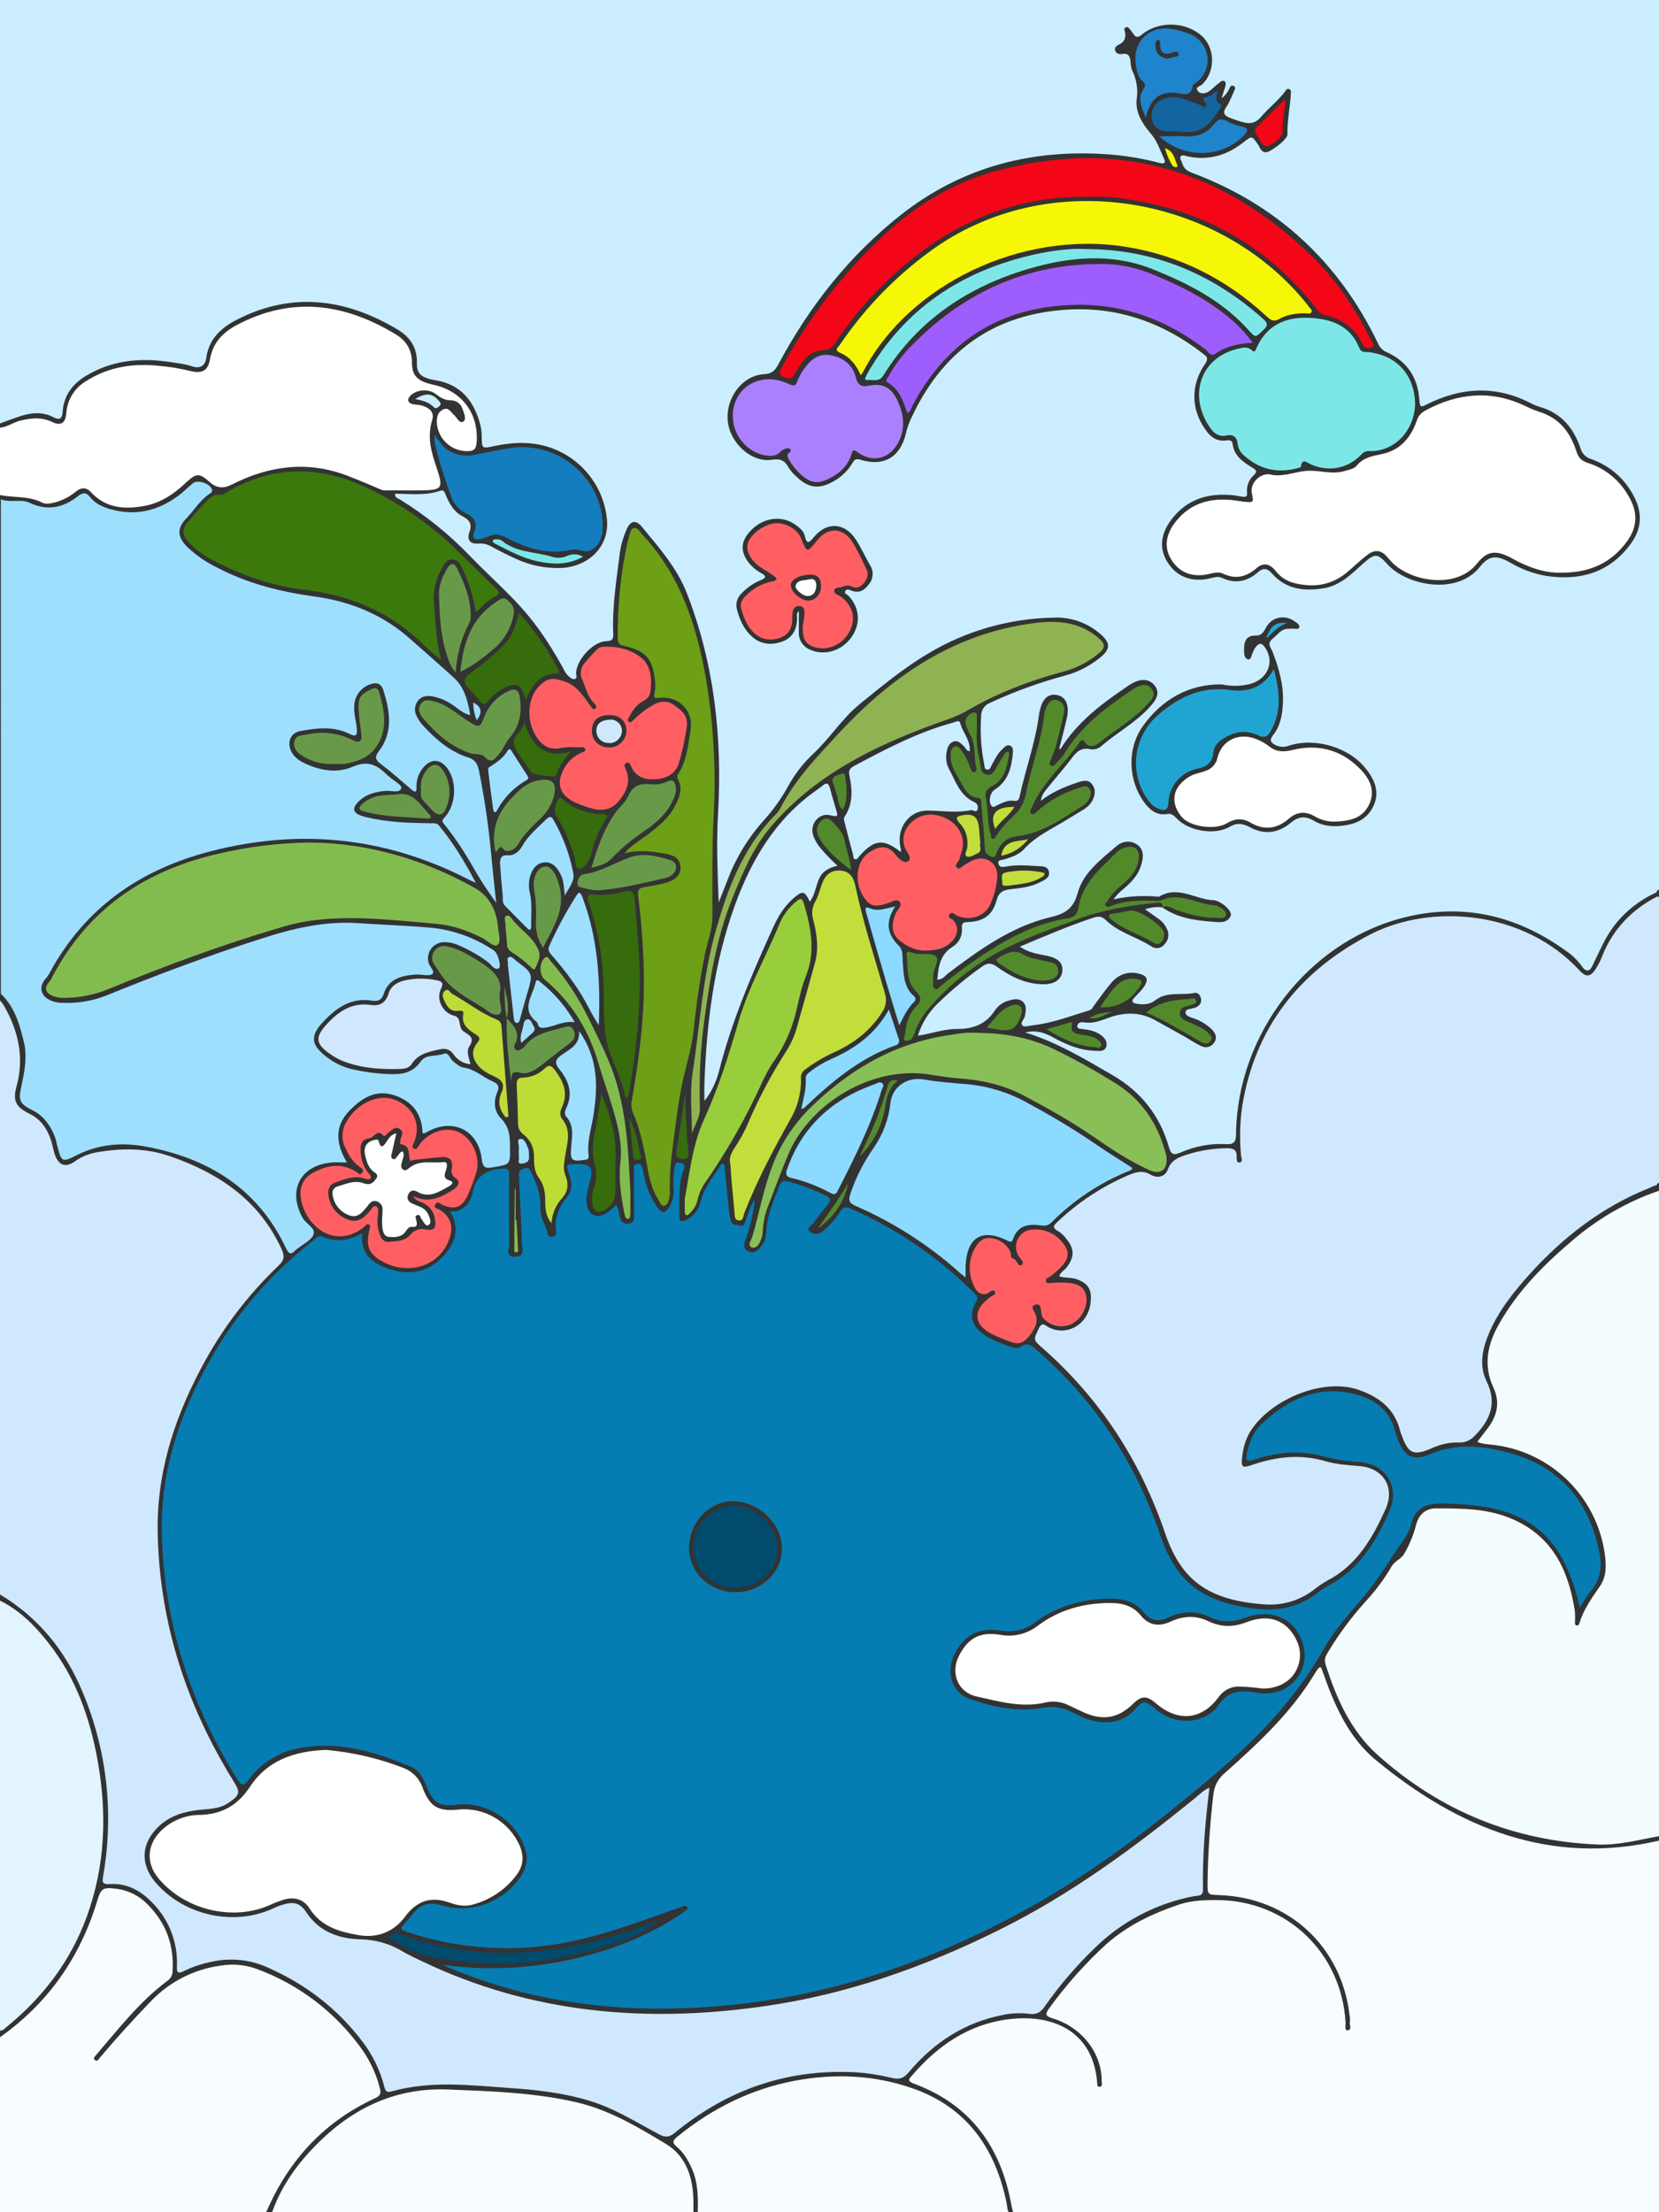 <?xml version="1.0" encoding="utf-8"?>
<!-- Generator: Adobe Illustrator 25.4.0, SVG Export Plug-In . SVG Version: 6.00 Build 0)  -->
<svg version="1.1" baseProfile="tiny" id="图层_1"
	 xmlns="http://www.w3.org/2000/svg" xmlns:xlink="http://www.w3.org/1999/xlink" x="0px" y="0px" viewBox="0 0 768 1024"
	 overflow="visible" xml:space="preserve">
<rect x="0" y="0" width="768" height="1024" fill="#333333" stroke="none"/>
<g>
	<path d="M0,229v2l0,0V229C0,229.1,0,229.1,0,229z"/>
	<path d="M0,196v2l0,0V196L0,196z"/>
	<path d="M768,551.1v-2l0,0V551.1L768,551.1z"/>
	<path d="M-0.1,940v3c0,0,0,0,0.1,0L-0.1,940C0,940,0,940-0.1,940z"/>
	<rect y="460" width="0" height="3"/>
	<rect x="768" y="850" width="0" height="2"/>
	<rect y="738" width="0" height="3"/>
	<path fill="#689949" d="M206.5,374c2.6-5.7,2-12.4-1.5-17.5c-2.1-3.2-4.8-3.2-7.3-0.3c-2.1,2.5-3.2,5.8-2.8,9.1
		c-0.2,4-0.2,4,2.4,6.8l2.7,2.9C202.8,377.9,205,377.8,206.5,374z"/>
	<path fill="#528A2B" d="M392.6,547.7c-4.2,7.3-9.2,14.1-14,21C385.8,563.4,390.9,556.7,392.6,547.7z"/>
	<path fill="#8CDAFF" d="M408.5,501.5c-1.2-1.1-2.5,0-3.7,0.4c-19.5,6.9-33.4,19.4-40.4,39.2c-1,2.9-0.2,3.7,2.5,4.3
		c5.8,1.4,11.5,3.6,16.8,6.4c0.7,0.4,1.5,0.7,2.2,1c1.5-0.2,1.8-1.4,2.3-2.4c7.6-14.8,15-29.7,19.9-45.7
		C408.4,503.7,409.5,502.4,408.5,501.5z"/>
	<path fill="#689949" d="M175.5,320.4c-0.6-2-1.8-2.3-3.8-1.3c-4.9,2.4-6,3.8-5.7,9.3c0.2,4,0.9,7.9,1.3,11.9
		c0.3,2.8-1.1,3.7-3.6,2.5c-6.7-3.5-14.5-4.5-21.8-2.8c-2.3,0.5-4.9,0.2-5.6,3.1c-0.7,2.9,1,5.1,3.4,6.6c4.6,3,10.2,4.4,15.7,3.9
		l0,0c1.5,0.1,3,0.1,4.4,0c5.2-1.1,10.3-2.6,13.8-7.1C179.8,338.3,178.1,329.4,175.5,320.4z"/>
	<path fill="#8CDAFF" d="M475.6,510.5c-8.7-4.9-18.4-7.8-28.4-8.7c-6.5-0.5-13-1-19.3-2.1c-7.8-1.4-14.8,3.1-15.7,10.9
		c-0.8,7.5-3.5,14.6-7.8,20.8c-4.5,6.4-8.1,13.4-10.6,20.8c-1.1,3.3-1,4.6,2.5,6.1c17,7.4,32.7,17.4,46.6,29.6c1,1,2.2,1.9,4.1,3.4
		c0-2.3,0-3.6,0-5c0.5-13.7,7.6-18,19.6-11.9c1.6,0.8,2,0.2,2.4-1c2.2-6.1,7-7,12.6-6.2c2.1,0.3,3.6,0.2,5.3-1.5
		c10.3-10.3,22.5-18.4,36-23.8c0.6-0.2,1.2-0.5,1.3-1.3c-5.6-3.6-11.2-7-16.7-10.8C497.3,522.8,486.6,516.4,475.6,510.5z"/>
	<path fill="#FF5F63" d="M477.5,569.2c-5.7,0.5-8.9,6.8-6.2,11.8c0.8,1.5,3.3,3.3,1.6,4.5s-2-2.5-3.9-2.9c-1.4-0.3-0.8-2-1.2-3
		c-1.6-3.6-5-6-8.9-6.5c-3.2-0.4-5.5,1.1-7.1,3.8c-3.3,5.2-3.8,11.6-1.4,17.3c0.9,2.2,2.5,5.6,6.3,4.7c1.3-0.3,2.8-2.6,3.8-1
		s-1.7,1.8-2.6,2.8c-0.3,0.4-0.7,0.7-1.1,1c-6.4,5.4-5.7,11.4,1.8,15.5c2.3,1.3,4.9,2.2,7.3,3.2c5.6,2.4,7.9,1.8,11.5-3.2
		c2.2-3.1,3.6-6.4,1.3-10.2c-0.7-1.1-1.3-2.6,0.7-3.1c1.8-0.5,2.3,0.7,2.5,2.2s0.1,2.9,1.2,4.2c3.3,3.6,8.5,4.6,12.9,2.6
		c4.7-2.2,7.8-8.3,6.8-13.3c-0.8-3.7-3.5-5.5-9.3-5.9c-1.2,0-2.4,0-4.5,0c0,0-1,0.1-2,0.1s-2.2,0.6-2.7-0.5c-0.7-1.6,1-1.8,1.8-2.4
		c2.2-1.6,4.1-3.3,5.9-5.3c2.9-3.5,3-6.4,0.3-9.9C488.9,571,483.3,568.5,477.5,569.2z"/>
	<path fill="#689949" d="M183.2,367.8c-2.2,0.1-4.3,0.1-6.5,0.4c-3.3,0.3-6.5,1.7-9,3.9c-1.5,1.4-2.1,2.7,0.5,3.4
		c9.7,2.8,19.8,2.6,29.7,3.4c1.3,0.1,2.1-0.7,1-1.8C194.5,372.7,191.4,366,183.2,367.8z"/>
	<path fill="#137DBD" d="M215.5,237.5c4.2,1.9,5.8,4.6,3.9,9.1c-1,2.5,0.4,3.5,2.8,3c1.6-0.4,3.2-1,4.7-1.6c2.5-1,4.7-0.5,7.1,0.7
		c9.5,5,19.4,8.3,30.4,5.8c1.6-0.3,3.3-0.1,4.9,0.4c3.5,0.9,5.8-0.6,7.7-3.3c1.7-2.4,2-5.2,2-8.1c0-22.1-20.6-39.5-42.9-36.1
		c-5.6,0.9-11.1,2.1-16.7,3.2c-4.3,0.9-8.8-0.1-12.4-2.5c-2.3-1.6-3.7-4.1-5.8-6.8c-0.1,1.2-0.1,2.4,0,3.6c2.1,8.6,4.7,17,7.8,25.2
		C210.1,233.4,212.4,236,215.5,237.5z"/>
	<path fill="#528A2B" d="M509.7,484.3c0.6-1.2-0.4-2.2-1.3-2.9c-2.3-1.8-5.1-2.1-8-2.5c-2.3-0.4-4.9-0.8-4.2-4.2
		c0.4-1.7-0.2-1.6-1.4-1.3l-10.3,3c7.3,4.5,14.3,7.9,22.5,8.3C507.9,484.9,509.2,485.3,509.7,484.3z"/>
	<path fill="#C1DE3B" d="M464,408.7c-0.2,1.7,1.5,1.2,2.5,1.3l0,0c2.9-0.4,5.7-0.7,8.4-1.2c2.6-0.5,5.1-1.4,7.4-2.8
		c1-0.6,2.2-1.9,0.1-2.2c-5.5-1.1-11.2-1.1-16.7,0C462.8,404.3,464.1,407,464,408.7z"/>
	<path fill="#7DE7E8" d="M262.6,257.3c-2.2,1-4.6,1.1-6.8,0.5c-7.8-2.5-16.6-1.8-23.4-7.5c-0.6-0.4-1.2-0.6-1.9-0.6
		c-0.8-0.2-2-0.2-2.3,0.5c-0.4,0.9,0.7,1.3,1.3,1.6c6.2,3.2,12.4,6.5,19.2,8c7.1,1.5,14.1,1.9,21.2-2.1
		C267.8,256.4,265,256.2,262.6,257.3z"/>
	<path fill="#CAEEFF" d="M203.5,187.9c0.8-0.8,0.5-1.4-0.1-2.1c-3.2-3.8-6-4.2-11.2-1.1l0,0c3.4,0.7,6.3,1.4,8.4,3.6
		C201.8,189.6,202.6,188.7,203.5,187.9z"/>
	<path fill="#528A2B" d="M514.9,468.4L514.9,468.4c-3.8,0.2-7.4,0.8-10.6,2.8C508.4,472.2,511.4,469.5,514.9,468.4z"/>
	<path fill="#CAEEFF" d="M381,363.5c-1,0.8-2.1,1.6-3.2,2.4c-18.9,13.3-30,32.2-37.7,53.4c-9.6,26.6-13,54.2-14,82.3
		c-0.1,2.7,0,5.4,0,8c3.2-4,5.4-8.7,6.7-13.6c5.9-23.2,15.2-45,25.1-66.7c2.3-5.1,5.1-9.7,9.3-13.4c4.4-3.8,5.2-3.7,7.7,1.5
		c2.3-3.1,2.7-6.9,4.1-10.2c1.5-3.8,4.6-5.5,8.7-6.5c-2.9-2.6-5.6-5.4-8.1-8.4c-1.5-1.8-2.6-3.9-3.3-6.1c-1.3-5.1,3-9.9,7.7-8.9
		c4.1,0.9,4.1,0.9,2.8-3.4c-0.9-3-1.8-6-2.6-9.1C383.6,362.6,382.6,362.1,381,363.5z"/>
	<path fill="#528A2B" d="M389.4,358.2c-1.9,0.7-5.3,1.3-3.5,5c0.6,1.2,0.7,2.6,1.2,3.8c1.2,2.5,0.5,5.8,3,7.8
		c1.7-2.7,1.7-5.9,1.8-9.3c0-1.3-0.1-2.7-0.5-4C391.1,360.2,392,357.3,389.4,358.2z"/>
	<path fill="#C1DE3B" d="M453.2,383.1c-0.5-4.9-2.6-6.6-7.3-5.8c-2.4,0.4-4.3,0.9-1.6,3.8c2.8,2.9,3.9,6.8,3.5,11
		c-0.1,1.5-1.8,3.7-0.1,4.4c1.2,0.5,3.4-0.8,5-1.6c2.2-1.1,0.5-3.2,1.1-4.8C453.6,387.7,453.4,385.4,453.2,383.1z"/>
	<g id="live133m1">
		<path fill="#F40617" d="M586.2,67.6c1.9,0.4,7.7-4.5,7.6-6.4c-0.4-4.8,0.9-9.5,1.3-15.4c-5,4.9-9.1,8.9-13.2,12.9
			c-1.4,1.4-1,2.7,0,3.9C583.3,64.3,583.6,67.2,586.2,67.6z"/>
		<path fill="#9E5DFD" d="M562.7,163.7c5-3.5,10.7-4.7,17.2-5c-3-4.2-6.6-8.1-10.6-11.4c-11.2-9.4-24.2-15.7-37.7-21.1
			c-7-2.7-14.5-4.1-22-4c-35.3-0.1-64.6,13.8-88.8,39c-3.7,3.9-6.8,8.2-9.4,12.9c-0.5,0.9-2,2-0.4,3c5.4,3.1,7.1,8.7,9.1,14.2
			c1.6-1.1,1.9-2.7,2.5-3.9c16.1-30.2,41.4-45.7,75.5-46.3c22.5-0.4,42.4,7.1,60.1,20.8C559.4,162.9,560.5,165.3,562.7,163.7z"/>
		<path fill="#F5F705" d="M521.5,114.3c24.7,4,46.1,14.9,64.5,31.8c1.9,1.8,3.4,3.2,6.3,1.5c3.5-2,7.5-2.5,11.6-2.6
			c1.1,0,2.6,0.6,3.2-0.5s-0.9-1.9-1.5-2.9c-0.4-0.6-0.8-1.1-1.2-1.6c-40.8-50-119.5-63.5-173.8-23.7
			c-16.3,11.9-30.4,26.5-41.8,43.3c-0.8,1.1-2.9,2.5,0.1,3.7c4.5,1.9,7.4,5.5,9.6,10.4c0.7-1.1,1.1-1.6,1.4-2.2
			C420.9,131.9,472.6,106.4,521.5,114.3z"/>
		<path fill="#1E84CB" d="M544.3,43c3.4,0.3,7,2.3,7.9-3.4c0.1-0.7,1.5-1.2,2.2-1.9c5.5-4.6,6.2-12.7,1.6-18.2
			c-1.3-1.5-2.9-2.8-4.8-3.6c-2.4-1-5-1.8-7.6-2.3c-11.2-2.5-19.8,5.7-17.7,16.9c0.5,2.6,0.8,5.3,3.1,7.1c1.1,0.7,1.4,2.2,0.6,3.2
			c-0.1,0.1-0.1,0.2-0.2,0.3c-3.1,4.5-0.8,8.5,1,13.5C532.4,45.8,536.7,42.3,544.3,43z M535.2,19.3c0.2-0.4,0.4-1,1-0.8
			c0.8,0.2,0.9,0.9,0.9,1.5c-0.2,4.3,1.6,5.8,5.8,4.3c0.9-0.3,2.4-0.6,2.7,0.4c0.4,1.7-1.4,1.4-2.4,1.7c-0.8,0.3-1.7,0.5-2.5,0.7
			c-3.2,0-5.8-2.5-5.8-5.6C534.8,20.7,534.9,19.9,535.2,19.3z"/>
		<path fill="#7DE7E8" d="M629.2,160.9c-4.3-10.5-13.4-13.4-23.5-13.8c-10.6-0.4-19.2,3.4-23.9,13.7c-0.4,0.9-0.8,2.8-2.3,1.3
			c-2.3-2.1-4.7-1-7-0.5c-17.2,4.2-22.7,22.4-11.8,37.1c1.7,2.2,4,3.6,7,2.9c3.5-0.8,5,1,5.3,4.1c0.3,2.2,1.5,4.1,3.2,5.4
			c7,6.2,15.1,8,24.2,5.7c0.6-0.2,1.7-0.4,1.8-0.7c0.6-4.4,3-1.8,4.7-1.1c8.4,3.6,17.2,1.9,23.5-4.8c0.9-1,2.2-1.5,3.5-1.4
			c11.8,0.4,21.2-9.8,21.2-22.4c-0.4-11.8-7.4-21.6-21.3-23.4C631.9,162.9,630.1,163.3,629.2,160.9z"/>
		<path fill="#7DE7E8" d="M401.5,175.9c2.6-0.3,5.4,1.2,7.5-2.2c15.8-25.5,39.1-41,67.3-49.3c19.1-5.6,38.6-7.4,57.8,0.4
			c16.3,6.6,31.8,14.5,43.8,27.9c3.4,3.8,3.2,3.6,6.9,0.1c2.4-2.2,2-3.4-0.2-5.3c-23-20.5-49.6-31.8-80.6-32.2l0,0
			c-2.7,0-5.4-0.2-8,0c-4.6,0.3-9.3,0.9-13.9,1.8c-33.9,6.9-61.2,23.5-79.3,53.6c-0.7,1.1-1.3,2.3-1.9,3.5
			C400.5,174.9,400.1,176.1,401.5,175.9z"/>
		<path fill="#12659F" d="M547.3,61c8.8,1.3,13.5-4.2,17.4-10.7c0.3-0.5,1.4-1.6,0.3-2c-3.1-1.4-1.6-3.9-1.4-6.2
			c-2,0.9-3.2,2.6-5,2.8c-1.9,0.2-1.9,0.8-0.9,2.2c0.5,0.6,1.2,1.4,0.4,2.2s-1.5-0.2-2.1-0.5c-2-0.8-4-1.6-6-2.3
			c-3.8-1.4-7.7-2.3-11.6-0.6c-3.7,1.4-5.9,5.3-5.2,9.2c0.8,3.7,3.2,5.6,7.6,5.8C543,60.8,545.2,60.8,547.3,61z"/>
		<path fill="#F5F705" d="M539.3,68.6c0.8,2.9,1.9,5.6,3.5,8.1c0.5,0.5,1.1,0.7,1.7,0.7c0.5,0,0.7-0.7,0.5-1.1
			C543.6,73.7,543.7,70.1,539.3,68.6z"/>
		<path fill="#1E84CB" d="M575.8,62.7c2.2-2.3,2.2-3.5-1.2-4.2c-2.1-0.4-4.2-1.1-6-2.1c-2.8-1.7-4.6-1.5-6.6,1.1
			c-3.3,4.2-7.7,6-13.2,5.6c-3.7-0.2-7.5,0-12.2,0C548.3,73.7,565.8,73.2,575.8,62.7z"/>
		<path fill="#AB80FF" d="M353.8,210.7c2.6,0.5,5.3,0.7,7.4-1.5c1.2-1.3,3.4-2.1,4.3-1.5c1.8,1.1-0.9,1.9-1,3
			c0.1,0.8,0.4,1.6,0.9,2.3c1.4,2.5,3.2,4.7,5.3,6.6c4.4,4,7.8,4.6,13.2,1.9c4.8-2.4,8.5-5.8,10.2-11c0.4-1.3,0.5-3,2.9-1.2
			c6.8,5.1,14.8,3.2,18.8-4.4c3.4-6.4,2.7-12.9-0.2-19.2c-2.8-6.1-6.6-8.5-13.1-7.2c-4.1,0.8-5.4-0.4-6.4-4.1c-1.6-5.9-6-9-11.9-10
			c-5.5-0.9-9.1,2.3-12,6.4c-1.2,1.6-2.2,3.4-2.9,5.2c-0.9,2.6-1.5,3-4.4,1.6c-13-6-25.8,1.8-25.7,15.3h0.1
			C339.2,201.2,345.6,209.1,353.8,210.7z"/>
		<path fill="#F40617" d="M363.9,174.9c2.8,0.9,3.3-0.7,4.4-2.5c3-5.1,6.4-10.1,13-10.4c2.8-0.1,4.1-1.4,5.4-3.4
			c5-7.5,10.6-14.6,16.7-21.2c26.9-28.7,58.8-46.5,99.2-46.3c3,0,6-0.1,9,0c3.7,0.2,7.3,0.6,10.9,1.2c35.5,5.5,64.6,21.9,86.7,50.4
			c1.1,1.5,2.2,2.8,4.2,3.2c7.8,1.7,13.8,5.8,17.2,13.1c1.1,2.3,3.1,2.5,4.5,1.7c1.7-1-0.2-2.6-0.7-3.7c-7.1-14.6-16.2-28-28-39.3
			C565.1,78.1,516.7,64,460.9,79.2c-21.2,5.8-39.1,17.3-54.8,32.6c-17.6,17-32.5,36.7-44.2,58.3C360.3,173,360.9,174,363.9,174.9z"
			/>
	</g>
	<path fill="#8CDAFF" d="M370.9,513.3c0.4-0.1,0.8-0.2,1.2-0.3c12.6-12,25.7-23.2,42.4-29.1c1.2-0.2,1.9-1.3,1.7-2.5
		c0-0.2-0.1-0.4-0.2-0.6c-1.4-4.2-2.8-8.5-4.5-13.5c-6.4,11.5-15.8,18.1-26.7,22.9c-3.5,1.6-6.8,3.5-9.8,5.9c-1.1,0.8-2.1,1.6-2,3.2
		C373.3,503.8,372,508.3,370.9,513.3L370.9,513.3z"/>
	<path fill="#C1DE3B" d="M340,560.8c0.2,1.6-0.3,3.8,1.9,4.1c2.4,0.4,2.1-2.2,2.7-3.5c5.9-15,13.4-29.2,21.3-43.3
		c3.3-5.6,5-12.1,4.9-18.6c-0.2-1.8,0.5-3.5,2-4.5c4.4-3.3,9.2-6.1,14.2-8.3c8.7-4.1,16.1-9.8,21.4-18.2c1.8-2.6,2.2-5.9,1.2-8.9
		c-4.8-16.5-10.1-32.9-13.7-49.8c-0.8-3.8-2.6-6.4-6.6-6.8c-4.5-0.4-7.2,1.7-8.9,6.4c-0.9,2.7-1.6,5.5-3,7.9
		c-1.5,2.6-1.8,5.7-0.9,8.6c1.7,6.5,2.6,13.1,0.8,19.7c-2.9,10.3-5.7,20.5-8.6,30.7c-1.1,3.7-2.7,7.2-4.8,10.4
		c-6.9,10.8-12.9,22.1-17.9,33.9c-1.6,3.7-3.6,7.2-5.8,10.5c-1.8,2.7-2.9,5.2-2.1,7.7C338.6,546.6,339.3,553.7,340,560.8z"/>
	<path fill="#366C0C" d="M317.1,506.6c-1.3,8.7-2.5,17.3-3.9,26c-0.4,2.4,0.2,3.7,2.9,3.9c3.1,0.2,2.8-2,2.6-3.6
		C317.5,524.1,317.7,515.4,317.1,506.6z"/>
	<path fill="#CAEEFF" d="M391.1,381.1c1.2,4.8,2.5,9.6,3.8,14.5c0.2,0.8,0,1.9,0.9,2.1c1.2,0.4,1.5-1,2.2-1.6c6.8-7.6,11-8,19-1.7
		c0.1-0.5,0.1-1,0-1.5c-2.4-9,3.4-17.8,12.7-17.7c6.6,0.1,13.2,1.2,19.8-0.2c1-0.2,2.4,1.4,3-0.3c0.5-1.3-0.1-2.8-1.4-3.4
		c-6.6-2.9-8.6-9.4-11.6-15c-1.4-2.5-1.8-5.4-1.3-8.2c0.4-2,1-4,3.1-4.8c2.3-0.8,3.6,0.9,5.1,2.3c0.7,0.7,1,2.1,2.5,2.1
		c0.5-5-3.3-8.6-4.4-13.1c-0.4-1.4-2-0.5-3-0.2c-16.4,4.4-31.2,12.2-46,20.1c-2.3,1.2-2.8,2.3-2.2,4.9c1.3,6.2,1.6,12.6-2.1,18.3
		C390.3,378.9,390.8,380,391.1,381.1z"/>
	<path fill="#89BF57" d="M357.9,538.8c-4.4,10.9-6.3,22.4-9.6,33.5c-0.5,1.7-2.6,4.4-0.2,5.1c2.4,0.8,3.7-2.2,4.5-4.5
		c0.3-1,0.5-2,0.5-3c0.2-4,1-8,2.5-11.7c2.9-7.7,5.9-15.5,9-23.1c9.5-23.4,36.6-40.2,61.7-38.2c5.6,0.5,11.1,1.8,16.8,2.2
		c10.9,0.7,21.5,3,31.2,8.2c10.9,5.8,21.6,11.8,31.8,18.8c8.2,5.7,16.5,11.2,25.7,15.4c5.4,2.5,8.8,0.1,8.2-5.9
		c-0.1-1-0.4-2-0.7-2.9c-3.7-13-10.8-23.5-22.3-30.9c-9.4-5.9-19.2-11.4-29.2-16.2c-10.9-5.3-22.4-7.3-34.4-7.5h0.1
		c-2.2,0-4.3-0.2-6.5,0c-3.1,0.3-6.3,0.8-9.4,1.3c-24.8,4.1-45,16.2-62.8,33.7C367.4,520.5,361.6,529.2,357.9,538.8z"/>
	<path fill="#528A2B" d="M472.4,470.7c0.6-1.8,1.3-3.8-0.4-5.1c-1.4-1.1-3.2-0.5-4.7,0.2c-4.5,1.9-7,5.9-10.5,9.9
		c2.6,0.4,4.4,0.7,6.2,1C468.2,477.5,470.6,475.9,472.4,470.7z"/>
	<path fill="#98CE3C" d="M317,560.5c0,0.6,0.1,1.5,0.4,1.8c0.9,0.6,1.5-0.3,2.1-0.9c1.7-1.6,2.9-3.7,3.4-6c0.6-2.4,1.5-4.8,2.8-6.9
		c10.8-15.4,20.1-31.8,27.8-49c1.6-3.3,3.4-6.5,5.6-9.5c4.6-7,7.9-14.7,9.7-22.8c1.2-5.2,2.3-10.5,4.3-15.4
		c4.6-11.5,2.3-22.5-1-33.7c-0.8-2.6-1.8-2.3-3.4-0.9c-3.4,2.7-6.1,6.3-7.8,10.3c-6.2,15.1-14.3,29.3-18.9,45
		c-4.5,15.5-9.3,30.8-16,45.5c-5.4,11.8-6.7,24.5-9,37C317,556.8,317,558.7,317,560.5z"/>
	<path fill="#528A2B" d="M398,535.3c6.3-6.2,10.5-14.4,11.8-23.1c0.7-4.6,1.8-8.7,5.8-12l0,0c-3.2-0.8-4.1,0.4-4.8,3
		c-2.6,8.9-5.9,17.6-10,26C399.8,531.2,398.9,533.3,398,535.3z"/>
	<path fill="#20A5D3" d="M554.4,355.8c4-0.8,7-2.8,7.3-7.5c0.2-2.7,1.9-4.6,4-6c5.1-3.5,10.8-4.7,16.5-2c3.3,1.6,4.7,0.6,6.2-2.1
		c5-9,4-18.2,1.3-28.5c-4.9,8.8-12.2,10.8-20.2,9.7c-13.6-1.9-24.4,3.5-34,12.1c-10.5,9.6-12.7,25.3-5.1,37.3
		c1.5,2.3,3.1,4.4,5.7,5.5c3.2,1.4,4.7,0.5,4.8-2.8C541.2,363.8,546.8,357.3,554.4,355.8z"/>
	<path fill="#528A2B" d="M527.4,457c1.6-2.3,1.4-3.5-1.5-3.9c-3.8-0.5-6.8,0.8-9.4,3.4c-2.8,2.9-4.8,6.3-7.2,9.7
		C517.4,466.7,523.1,463.2,527.4,457z"/>
	<path fill="#FEFFFF" d="M639.6,210.2c-4.4,0.9-8.5,1.6-11.6,5.4c-1.1,1.4-3.5,1.8-5.4,2.4c-5.6,1.7-11.2-0.2-16.7-0.1
		c-5.5,0.1-11.2,2.9-17.1,1.9c-0.3-0.1-0.6-0.2-1-0.2c-4.5-0.7-9.2,4.1-8.3,8.6s0.9,4.5-3.9,4c-1.7-0.2-3.3-0.5-4.9-0.7
		c-10.4-1.1-19.5,1.3-26.3,9.8c-4.8,6-5.6,12-2.3,17.5c3.6,6.1,9.6,8.6,17.1,7c2.3-0.5,4.8-1.3,6.9-0.3c5.9,2.8,10.8,1.6,15.6-2.5
		c3-2.7,6.1-2.1,8.6,1c2.1,2.8,5.1,4.9,8.5,5.8c9.3,2.4,17.8,1.2,25.3-5.3c3-2.6,5.9-5.4,9.1-7.8s6.2-2.1,8.8,0.9
		c0.8,0.9,1.5,1.8,2.3,2.6c8.8,9.1,30,12.7,39.5,0.6c4.9-6.2,9.2-6.2,16.4-2.2c7.2,4,14.9,6.7,22.3,6.5c13.4,0.1,23.4-4.5,30.7-14.5
		c4.6-6.3,5.1-12.9,1.4-19.7c-4-7.8-10.8-13.8-19.2-16.5c-3-1-4.6-2.2-5.6-5.4c-2.8-8.8-8-15.6-17.3-18.4c-2.4-0.8-4.7-1.8-6.9-2.9
		c-15.7-7.3-31-5.7-45.9,2.4c-1.9,1-3.3,2.7-3.9,4.8C653.1,202.7,648,208.5,639.6,210.2z"/>
	<path fill="#FEFFFF" d="M374.5,268.2c-2.3,0.6-5.3,0-6.2,2.9c-0.5,1.6,3.5,4.9,5.6,4.8c3-0.1,3.7-2.3,4-4.5l0,0
		C378,268.8,376.8,267.5,374.5,268.2z"/>
	<path fill="#FF5F63" d="M394.6,250.9c-4.3-6.8-11.3-7.1-16.3-0.8c-4.7,5.9-4.7,5.9-7.5-1c-1.7-4.1-7-7.2-11.8-6.9
		c-5.1,0.3-11.4,4.9-12.8,9.2c-1.1,3.5,1.3,8.1,5.9,11.2c2.1,1.4,4.3,2.6,6.3,4.1c1.4,1,1.6,2-0.8,2.4c-4.8,0.9-9.1,3.3-12.5,6.8
		c-1.6,1.6-2.6,3.4-2,5.8c1.1,4.1,2.7,8,5.7,11c3.5,3.5,7.9,4.1,12.5,2.5c4.2-1.6,5.5-5,5.5-9.1c0-0.8,0-1.7,0.1-2.5
		c0.2-1.9,1.3-3.2,3.2-3.1c2.1,0.2,2.5,2,2.3,3.7c-0.1,2-0.5,4-0.8,5.9l0,0c0,3.8,0.2,7.4,4.5,9.1c6.2,2.5,13.6-0.3,17-6.6
		c3.3-6,1.9-12.1-3.7-16.3c-1.2-0.9-3.4-1.4-3.2-2.8c0.2-2,2.8-1.3,4.2-2c1.2-0.6,2.7-0.6,3.9,0c2.4,1.1,4.2,0.2,5.7-1.7
		s2.3-4.1,1-6.5C399,259,397.1,254.8,394.6,250.9z M374.2,278c-3.3,0-7.9-3.8-8.1-6.9c-0.2-2.7,3.8-5,9-5.1c3.3-0.1,5,1.7,5,5.3
		C380.1,275,377.5,278,374.2,278z"/>
	<path fill="#8CDAFF" d="M423.2,463.7c0.7-0.6,0.8-1.6,0.2-2.3c-0.1-0.1-0.2-0.2-0.3-0.3c-4.8-4.2-4.7-9.9-5.2-15.6
		c-0.2-2.6,0.3-5.6-1.7-7.6c-5.4-5.3-6.6-10.9-1.8-18.3c-4.4,0.8-7.8,2.4-11.2,1c-3.4-1.4-2.6,0.4-2.1,2.3c3,10.5,6,21,9.1,31.5
		c2,6.8,4.1,13.5,6.1,20.2C418.3,470.6,420.1,466.7,423.2,463.7z"/>
	<path fill="#20A5D3" d="M586.3,294.9l0.2,0.4c2.7-2.4,4.9-5.4,9.4-6.9C589.6,287.5,587.9,291.1,586.3,294.9z"/>
	<path fill="#FEFFFF" d="M598.1,347.2c-3.9,1-7.2,0.8-10.3-1.5c-2.5-2-5.3-3.4-8.4-4.3c-7.4-1.8-14,2-15.8,9.4
		c-0.6,2.8-2.7,5.1-5.4,6c-2.3,0.9-4.9,1.2-7.1,2.4c-8,4.5-9.9,11.9-4.1,18.9c3.9,4.7,15.6,6.2,20.9,3c3.8-2.3,7.4-2.5,11.2-0.2
		c6.3,3.6,12.2,2.7,17.5-1.9c3.8-3.3,7.6-3.6,11.9-1.2c3,1.8,6.5,2.7,10,2.5l0,0c6.4-0.3,12.4-1.5,15.4-8.1s-0.1-12.2-4.6-16.6
		C620.5,346.8,609.8,344.3,598.1,347.2z"/>
	<path fill="#FEFFFF" d="M25.7,232.5c3.5-1,6.8-2.7,9.6-5.1c2.3-1.8,4.6-1.9,6.7,0.3c7,7.7,15.9,8.2,25.3,6.4
		c7.5-1.5,13.4-5.6,18.8-10.7c4.8-4.5,6.2-4.5,10.9-0.3c3.5,3.1,6.7,3.1,10.7,1c17.1-8.6,34.8-10.9,53.1-3.9
		c4.5,1.7,8.9,3.6,13.4,5.5c1.4,0.5,2.6,1.4,4.2,1.3c5.2-0.1,10.3,0.1,15.5,0c11.1-0.1,11.5-0.7,8.1-10.9c-2.4-7-4.3-13.8-2-21.4
		c1.2-3.6-0.7-5.8-4.8-7c-1.4-0.4-3-0.3-4.4-0.7c-1.7-0.5-2.5-1.7-1.2-3.4c2.5-3.2,8.6-3.9,12-1.3c2.1,1.6,4.1,3,7.1,3
		c2.4,0,4.6,1.5,5.3,3.8c0.8,2,2.1,5,0.5,6c-1.8,1.2-3-1.9-4.4-3.1s-2.4-3.6-4.9-2.5c-2.5,1.2-3,3.4-3,5.9c0.3,7.1,5.9,12.9,13,13.4
		c4.3,0.2,5.3-0.6,5.5-4.9c0.6-13-7.2-23-20-25.8c-7.2-1.5-10-4-10-10.3c0-6.1-2.8-10.2-7.6-13.1c-23.5-14.2-47.8-17.7-73-4.5
		c-6.6,3.4-11.5,8.1-12.9,16.1c-0.9,5.4-3.8,6.8-9.2,5.4c-4.5-1.1-9.1-1.9-13.8-2.3c-12.3-1.4-23.9,0.3-34.5,7.1
		c-5.2,3.1-8.6,8.6-9,14.7c-0.4,4.7-2.5,6.1-6.6,4.1c-5.1-2.4-10-1.8-15.1-0.5c-3.2,0.9-5.9,3-9.3,3.2v31.1
		c6.6,1.4,13.6,0.3,19.9,3.6C21.5,233.6,23.8,232.9,25.7,232.5z"/>
	<path fill="#E2F4FD" d="M2.5,938.7c17.1-13.8,30-30.6,37.6-51.3c8.6-23.5,9.5-47.5,5.2-71.9c-3.5-19.9-10.1-38.7-22.7-54.8
		c-6.2-8-13.3-15.2-22.6-19.8v199C1.1,940.1,1.8,939.3,2.5,938.7z"/>
	<path fill="#CFE8FE" d="M38.1,782.9c11.4,26.9,14.7,56.4,9.7,85.2c-0.5,2.9-0.7,4.2,2.9,4c8-0.5,14.5,3,19.9,8.7
		c7.7,7.8,11.8,18.5,11.3,29.4c-0.1,2.8,0.4,3.6,3.2,2.2c4-2,8.3-3.4,12.7-4.3c8.8-2,18.1-1.1,26.3,2.7
		c17.6,7.8,32.3,19.1,43.9,34.5c4.6,6.1,8,13.1,9.9,20.6c0.5,2,1.1,2.8,3.3,2.2c18.1-5.1,36.4-2.9,54.6-1.6
		c12.3,0.8,24.5,2.2,36.4,5.7s22.1,10,32.8,15.7c2.9,1.5,4.6,1.6,7.3-0.6c23.2-19.1,49.8-29,80.1-28.2c6.8,0.1,13.6,1.1,20.3,2.7
		c3.5,0.9,5.6,0.3,8-2.6c11.6-13.8,26-23.2,44-26.6c3.9-0.8,8-0.9,12-0.4c3.3,0.4,5.1-0.8,6.9-3.4c6.8-9.7,14.5-18.7,23-26.9
		c12.6-12.5,28.8-20.9,46.2-24.2c1.7-0.3,4.1,0.2,4.1-3c-0.3-15.7,1-31.3,3-47.2c-2.8,1.1-4.4,3-6.3,4.5
		c-28.6,23.3-58.2,45.1-91.4,61.5c-34.5,17.1-70.5,29.8-108.8,35.2c-54.5,7.8-107.7,3.3-158.1-20.9c-2.8-1.3-5.7-2.7-8.4-4.2
		c-5.9-3.7-12.6-5.7-19.6-5.9c-9.9-0.2-19.3-3.2-25.4-12.4c-3.1-4.8-6.3-5.2-11.8-3.4c-1.3,0.4-2.5,0.9-3.7,1.5
		c-18.1,8.3-40.8,3.4-54.1-11.7c-7.6-8.6-7.1-18.6,1.4-26.5c5.1-4.7,11.4-6.6,18.2-7.4c4.8-0.5,9.7-0.4,13.9-3.3
		c5.3-3.6,5.6-4.8,2.2-10.2c-21.7-35-34.1-73-35-114.5c-0.6-27,7.2-51.9,19.6-75.5c9.4-18.1,21.7-34.5,36.4-48.5
		c2.7-2.6,2.8-4.5,1.3-7.7c-10.4-22.7-29.2-35.2-51.9-43c-10.8-3.7-21.9-3.7-33.1-1.8c-3.8,0.6-7.4,2-10.5,4.2
		c-4.5,3.2-7.7,2-9.5-3.3c-0.6-1.9-0.9-3.9-1.5-5.8c-1.7-5.6-4.7-10.2-10.2-12.9c-6.1-3-7.8-5.8-6-12.4c3.8-13.6,0.9-26-5.9-37.8
		c-0.5-0.8-1.1-1.6-1.8-2.3v275C17.8,748.7,30.1,763.9,38.1,782.9z"/>
	<path fill="#F7FDFF" d="M636.9,814.7c-12-9.9-18.6-24.1-23.8-38.7c-0.3-0.9-0.7-1.9-1-2.8c-0.5-1.7-1.1-2-2.2-0.4
		c-0.2,0.3-0.4,0.5-0.6,0.8c-10.9,18.5-26.4,33-42.2,47c-3.1,2.5-5,6.1-5.4,10.1c-1.6,13.6-2.5,27.2-2.7,40.9c0,5.4,0,5.4,5.2,5.6
		c32.3,1,57.1,23.9,60.6,56.1c0.2,0.8,0.2,1.7,0.1,2.5c-0.3,1.4,1.2,3.9-1.1,4c-1.5,0.1-0.8-2.5-0.9-3.8
		c-2-32.3-27.4-56.5-59.8-56.5c-5.7,0-11.7,0.2-17.3,2.1c-6,2-11.9,4.4-17.5,7.3c-5.6,2.9-10.9,6.5-15.7,10.6
		c-10,9.1-19,19.2-26.9,30.1c-2.2,3-1.5,3.7,1.7,4.7c13.5,4.1,22.7,16.1,22.6,29.1c0,0.9,0.5,2.3-0.8,2.5c-1.5,0.3-1.2-1.2-1.3-2.1
		c-2.1-24.6-21.8-31.6-41.2-29.1c-18.2,2.3-32.5,12.1-44.3,25.8c-1.3,1.5-2.9,2.7,0.7,4c26.2,9.7,40.3,29.3,45.1,56.2
		c0.2,1.2,0.5,2.3,0.8,3.4h-2c-0.8-1.3-0.7-2.9-1-4.3c-5.2-25.4-18.5-44.5-43.7-53.2c-17.8-6.2-36.2-6.9-54.7-3.4
		c-20.2,3.9-38,12.8-54,25.8c-2.2,1.8-2.6,2.8-0.2,4.8c3.1,2.6,5.1,6.1,6.8,9.8c3,6.6,3,13.6,2.8,20.6h-2c0-2.7,0.1-5.3-0.1-8
		c-0.6-9.8-4-18.6-12.6-23.8c-13.1-7.9-26.3-15.8-41.5-19.3c-19.4-4.5-39.3-5.1-59.1-5.9c-23.6-1-43.2,7.9-59.8,24.1
		c-9.6,9.4-17.5,20-22,32.9h-3c0.2-0.2,0.4-0.5,0.6-0.8c10.3-23.7,26.8-41.5,50.4-52.3c2.5-1.2,2.5-2.6,1.9-4.7
		c-1.6-6.3-4.4-12.3-8.1-17.6c-12.2-17.2-29.3-30.3-49.1-37.5c-5.3-1.9-11.1-2.4-16.7-1.4c-12.3,1.7-23.7,7.6-32.2,16.6
		c-8.1,8.4-15.9,17-23.4,25.9c-0.6,0.7-1.1,2-2.3,1.2s0-1.7,0.5-2.4c10.5-12.2,20.2-24.8,33-34.3c1.5-1,2.4-2.7,2.4-4.5
		c0.7-12-3-22.3-11.5-30.8c-3.8-4-8.9-6.6-14.4-7.3c-6.5-0.8-7.2-0.3-9.1,5.9C37,906.1,22.3,927.2,0,943v81h768V852
		C717.4,863.7,675,846.1,636.9,814.7z"/>
	<path fill="#528A2B" d="M555.8,482.2c1.5,0.9,3.2,1.5,4.5-0.2c1.5-1.9-0.2-3-1.3-4.1c-2.1-2-4.7-3-7.3-4.2c-2.3-1.1-5.6-1.7-5.5-5
		c0.1-3,3.3-2.7,5.3-3.5c1-0.5,2.6-0.5,2.2-2s-1.8-0.9-2.9-0.8c-7.1,0.4-14.1,1.2-20.3,6.3c5.2,2.1,10.2,4.7,15,7.6
		C549,478.2,552.4,480.2,555.8,482.2z"/>
	<path fill="#9EDFFE" d="M9.8,503.2c-1.4,6.4-0.5,7.8,5.2,10.7c5.2,2.6,8.3,7,10.4,12.3c0.4,1.1,0.7,2.2,0.9,3.4
		c2.3,8.8,2.2,8.6,10.1,4.7c9.6-4.7,20.2-5.5,30.3-3.7c29.2,5.2,52.6,19.3,65.7,47.2c1.5,3.2,2.6,2.8,4.5,0.8
		c0.2-0.2,0.5-0.4,0.8-0.6c2.6-2.1,6.3-3.8,7.4-6.5c1.2-3-3.3-4.9-4.9-7.6c-7.3-12.8-1.2-24.6,13.4-25.8c2.1-0.2,4.3,0,7,0
		c-5-8.4-6-16.5,1.1-23.9c5.7-5.9,12.2-10.1,20.9-7.2c8.3,2.8,12.8,8.6,13,17.5c1,0.3,1.6-0.3,2.4-0.7c11.7-6.4,23.4-0.7,25,12.6
		c0.5,4.4,1.9,4.5,5.4,3.9c7.8-1.3,7.8-1.2,7.7-9.2c0-4.8-0.2-9.3-4.1-13.3c-3.2-3.2-3.7-7.9-1.8-12.2c1.2-2.7,0.3-4-2.1-5
		c-4.5-1.9-8.2-5.7-13.3-6.4c-2-0.3-3.5-1.7-5.1-3s-1.9-4.3-4.4-3.4c-3.5,1.4-8.1,0-10.6,3.6c-3.5,5.1-8.5,6-14,5.8
		c-5.8-0.2-11.6-0.9-17.3-2.2c-4.6-1-8.9-3.1-12.5-6c-7.1-5.5-7.3-9.6-1.3-16c6.2-6.6,13-11.4,22.7-9.8c2.3,0.4,4.4-0.2,5.2-2.8
		c2.3-7.4,8.3-8.8,14.9-9.3c0.3,0,0.7,0,1,0c2.3,0,5.4,0.9,6.8-0.3c1.3-1.2-1.5-3.4-1.9-5.5c-0.9-4.1,1.6-8.1,5.7-9
		c0.5-0.1,1.1-0.2,1.6-0.2c2.3,0,4.7,0.5,6.8,1.5c4.9,2.1,9.5,4.7,13.7,7.9c1.5,1.1,2.5,3.6,4.7,2.8c1.5-0.5-0.2-7-2.1-8.3
		c-9.2-6.2-19.8-9.9-30.8-10.7c-10.8-0.9-21.6-1.3-32.4-2c-15.4-1-30.1,2.5-44.6,7.2c-24.3,7.8-48.1,16.7-71.7,26.3
		c-6.5,2.6-13.5,3.7-20.6,3.4c-2,0-4-0.5-5.8-1.4c-4.4-2.3-4.8-6.6-1.3-10.2c0.6-0.8,1.2-1.6,1.6-2.5c16.3-29.9,41.6-47.5,74.2-56
		c41.3-10.7,80.8-6.7,118.8,12.6c1,0.5,2,1,4.2,2c-5.3-10.1-10.6-18.7-17.1-26.6c-1-1.2-2.2-1-3.6-1c-10-0.2-20-0.4-29.8-2.8
		c-1.1-0.2-2.3-0.6-3.3-1c-2.9-1.2-3.3-3.1-1.3-5.4c3.5-4.1,8.2-5.4,13.4-5.8c2.5-0.2,6.4,1.1,7.1-1.1c0.6-1.7-3.4-3.5-5.3-5.3
		c-0.5-0.5-1.1-0.8-1.5-1.3c-4.5-4.4-8.7-6.5-15.6-3.5c-7.3,3.2-15.4,1.8-22.7-1.8c-2.6-1.3-4.8-3-6-5.8c-1.7-4.1,0.1-8.1,4.4-8.9
		c7.7-1.4,15.5-2.4,23,1.4c2.8,1.4,3.4,0.5,3.2-2.3c-0.3-3.7-1.5-7.2-1.2-10.9c0.2-5.2,4.1-9.5,9.2-10.3c2.5-0.3,3.7,1.4,4.3,3.3
		c3,9.6,4.6,19.3-2.1,28.1c-2.2,2.9-1.5,4.2,1.2,6.2c4.8,3.6,9.2,7.6,13.8,11.5c1.7,1.5,2.5,1.5,2.4-1c-0.1-3.2,0.9-6.3,2.9-8.8
		c3.6-4.6,8.1-4.5,11.5,0.2c4.5,6.3,3.9,16.8-1.4,22.6c-0.9,1-1.5,1.5-0.4,2.8c4.6,5.7,8.7,11.8,12.4,18.1
		c3.6,6.5,7.6,12.7,11.9,18.6c-0.9-8.4-1.8-16.8-2.6-25.3c-1.2-12.1-3-24.1-5.4-36c-0.7-3.1-1.8-5-5-6c-8.5-2.7-15-8.4-20.9-14.8
		c-1.1-1.2-2.1-2.6-2.8-4.1c-1.3-2.2-1.2-5,0.3-7.1c1.6-2.3,4.1-2.7,6.7-2.3c3.8,0.7,7.3,2.3,10.4,4.6c2.1,1.5,4.1,3.4,7.3,4.1
		c-1.2-6.6-2.6-12.7-7.5-17.2c-6.5-6-13.2-11.7-19.8-17.6c-12.8-11.6-28-17.8-44.9-20.1c-16-2.2-31.3-6.1-45.6-13.7
		c-4.9-2.4-9.4-5.6-13.4-9.4c-4.5-4.6-4.6-8.5-0.2-13.1c3.7-3.8,6.4-8.6,11-11.5c0.6-0.4,1-0.8,0.9-1.6c-0.7-2.9-6.5-5-8.9-3.1
		s-4.4,4.1-6.8,5.8c-9.2,6.8-19.4,9.4-30.6,6.4c-3.9-1-7.6-2.5-10.2-5.8c-1.6-2.1-3.2-2.3-5.4-0.6c-6.9,5.5-14.2,7.2-22.7,3.2
		c-4-1.9-8.9,0.2-13.2-1.6V460c6.8,6.5,9,15.2,11,23.9C12.5,490.5,11.2,496.8,9.8,503.2z"/>
	<path fill="#CAEEFF" d="M507,486.4c-7-0.2-13.3-2.8-19.3-6.1c-3.9-2.2-7.8-3.6-13.1-2.4c14.9,4.6,27.5,12.3,40.3,19.7
		c13.2,7.6,22,18.7,26.2,33.3c1,3.6,2.2,3.9,5.4,2.6c6.6-2.9,13.8-4.3,20.9-3.9c4.2,0.3,4.8-1.4,4.8-5c0.6-45.3,32.6-87.6,75.9-99.4
		c29-7.9,55.3-1.4,79.1,16.6c2,1.7,3.9,3.7,5.4,5.9c1.7,2.2,3.3,2,4.5-0.5c1.6-3.3,3.1-6.6,4.8-9.9c5.1-10.8,14-19.3,24.9-24.2
		c0.1-0.6,0.5-1.1,1.2-1.3V0H0v196c3-1.1,5.9-2.2,8.9-3.2c5.3-1.8,10.7-2.4,16,0.4c2.9,1.5,3.9,0.3,4.1-2.6
		c0.5-7.4,4.4-12.7,10.6-16.5c11.5-7,24-8.5,37.1-6.8c4.1,0.6,8.3,1,12.3,2.3c3.6,1.2,6-0.3,6.5-4c1.3-9.2,7.4-14.3,14.9-18
		c25.4-12.7,50-9.2,73.6,4.9c5.7,3.4,9.2,8.3,9,15.6c-0.2,4.9,2.1,6.8,8.5,7.9c12.3,2,18.2,10.1,21,21.2c0.3,1.6,0.5,3.3,0.5,5
		c0.1,5.5,0.1,5.5,5.7,4.3c7.1-1.5,14.1-2.1,21.3-0.6c16.9,3.5,29.5,17.7,31,34.8c1,12-8,21.4-21,22.2c-7.4,0.3-14.7-1.2-21.3-4.3
		c-3.8-1.7-7.5-3.6-11.2-5.6c-1.7-1-3.6-1.5-5.6-1.4c-4.2,0.4-5.9-1.5-4.6-5.3c1.4-3.8,0-5.7-3.3-7.4c-3.9-2-5.9-5.7-7.6-9.6
		c-0.5-1.2-0.7-2.8-2.7-2.1c-6.8,2.3-13.8,1.4-20.8,1.3c-0.2,2.1,1.5,2.2,2.4,2.8c11.8,7.3,22.6,16,32.2,26
		c10.5,10.9,22.2,20.6,31.2,33c4.4,6,8.4,12.4,12,19c0.5,1.2,1.2,2.3,2.1,3.3c0.9,0.9,2.2,2.1,3.4,1.7c1.2-0.4,0.4-2,0.5-3
		c0.4-6.1,7.8-14.2,13.8-14.5c2.6-0.1,3.5-0.6,3.4-3.3c-0.6-12.5,1.5-24.9,3-37.3c0.5-3.8,1.6-7.5,3.1-11c1.7-4.1,4.3-4.8,7.1-1.4
		c7.9,9.6,16.3,19,20.9,30.9c12.8,32.9,16.4,67.1,14.4,102.1c-0.8,13.6-0.2,27.1,0.3,40.9c1.5-3.8,3-7.6,4.5-11.4
		c3.8-9.8,9.4-18.8,16.4-26.6c4.4-4.8,8.2-10.2,11.3-15.9c3.2-5.7,7.2-10.9,12-15.3c7.5-7.1,13-16,21.1-22.6
		c10.2-8.3,20.4-16.7,31.7-23.4c17.5-10.5,37.5-16.2,57.9-16.6c7.9-0.4,15.7,2.3,21.7,7.5c4.8,4.1,4.9,7,0.1,10.9
		c-4.8,3.9-10.3,6.8-16.3,8.4c-11.9,3.2-23.5,7.4-34.7,12.6c-2.5,0.9-4.2,3.3-4.2,6c-0.5,7.5-0.1,15,1.4,22.4c0.2,0.9,0,2.3,1.2,2.5
		c1.5,0.4,1.8-1.2,2.3-2.1c1.5-2.6,2.7-5.4,5-7.4c1-0.9,2-2.1,3.4-1.6s1.5,2.1,1.4,3.4c-0.6,6.8-2.2,13.1-8.5,17.1
		c-2.1,1.3-2.9,5.5-1.5,7.3c0.9,1.2,1.8,0.3,2.6-0.1c2.6-1.2,5.1-2.6,8.1-2.1c1.8,0.3,2.2-1,2.5-2.4c2.7-12.4,7.1-24.3,8.8-36.9
		c0.2-1.8,0.7-3.6,1.3-5.3c1.2-3.1,3.5-5,7-4.4s4.9,3.3,5.1,6.5c0,1.7-0.1,3.3-0.6,4.9c-1,4.5-2.2,9-3.4,13.6c0.3,0,0.6,0,0.7-0.1
		c7.6-12.2,18.7-20.6,30.3-28.5c0.8-0.6,1.6-1.1,2.5-1.6c4.5-2.6,8.3-2.3,10.8,0.9c2.1,2.8,1.5,5.7-2.2,9.7
		c-6.5,7.3-15.2,11.9-22.5,18.2c-1.4,1.3-3.3,1.8-5.2,1.5c-4.4-1-6.6,1.5-8.9,4.6c-3.5,4.6-7.4,9-11,13.5c-1.2,1.5-2.6,3-3,5.8
		c5.4-4.2,11.1-6.5,17-8.5c2.4-0.8,5-1.6,6.8,0.9c1.9,2.5,1.3,5.4-0.2,8c-1.1,1.7-2.6,3-4.4,4c-3.1,1.9-6.3,3.8-9.4,5.7
		c-6.1,3.6-12.5,6.7-17.4,12.1c-2.4,2.7-6.1,4-9.7,5c-1,0.3-2.7,0.1-2.3,1.8c0.3,1.6,1.5,1.8,3.1,1.5c5-1,10-0.6,15-0.3
		c2,0.1,4.8-0.1,5.3,2.7c0.5,2.8-2.2,3.8-4.2,4.8c-4.2,2.2-8.9,2.7-13.5,3.2c-3.5,0.4-5.6,1.4-6.6,5.3c-1.8,6.7-6.1,9.7-13.2,9.9
		c-2.4,0.1-3,0.5-2.8,3c0.3,3.4-1.4,6.7-4.4,8.5c-5.7,3.6-6.5,9.1-7,15.2c2.4,0,3.5-1.7,4.8-2.8c14.7-11.1,29.6-21.9,47.8-26.2
		c6.8-1.6,10.5-4.1,12.4-11.2c2.6-9.4,10.7-15.4,17.9-21.6c2.7-2.3,6.5-3,9.8-0.6c3.2,2.4,2.7,6.1,1.6,9.6c-1.3,4.1-4,7.2-7.2,10
		c-1.7,1.5-3.6,2.8-5.5,5.6c6.9-1.5,14-1.9,21-1.2c8.9-5.5,16.9,1.4,25.4,1.6c0.3,0,0.7,0.1,1,0.2c3.7,1.2,7.7,5.1,6.8,7.1
		c-1.6,3.4-5,2.9-7.9,2.7c-8.4-0.6-16.7-1.7-23.9-6.8v0.1c-2.6-0.3-5.3,0-7.8,0.9c2.2,1.6,4.1,2.9,5.9,4.2c2,1.3,3.5,3.2,4.4,5.3
		c1,2.4,0.4,5.1-1.5,6.9c-1.5,1.8-4.1,2.1-6,0.7c-6.9-4.4-15.1-6.3-21.1-12.2c-1.7-1.7-3.3-1.7-5.4-1.1
		c-11.5,3.8-22.7,8.6-34.3,13.5c4.1,2.8,8.3,3.4,12.5,4.2c5.1,1.1,7.4,3.2,7.2,6.8c-0.2,4-3.4,6.4-8.7,6.4c-8.2,0-15.2-3.5-21.6-8.1
		c-2.6-1.9-4.4-1.9-7,0c-7.2,5.1-14,10.8-20.3,16.9c-4.3,4.1-7.5,9.3-9.3,15c6.3-0.9,12.2-3.2,18.3-3.1c7.5,0,13.4-2.3,17.5-8.8
		c1.6-2.2,3.9-3.8,6.5-4.4c2.1-0.6,4.3-1.1,6.2,0.5c2,1.8,1.5,4.2,1.1,6.5c-0.2,1.7-2.6,3.4-1.1,4.7c1,0.8,3.5-0.1,5.3-0.3
		c8.9-1,17.1-4.3,25.5-6.8c1.3-0.4,1.6-1.4,2.3-2.3c2.7-3.6,5.2-7.3,8.2-10.7c3.2-3.9,8.4-5.4,13.2-3.8c3,0.8,3.7,2.5,2.1,5.2
		c-1.2,2.1-3,3.6-4.5,5.3c-0.6,0.7-1.7,1.4-1.1,2.5c0.3,0.5,1.4,0.6,2.2,0.8c2.9,0.4,5.8,0.2,8.1-1.6c5.5-4.4,12.2-2.2,18.3-3.5
		c1.6-0.3,2.7,1.1,3,2.8c0.3,2-0.8,3.1-2.4,3.9c-1.7,0.8-4.9,0.5-4.8,2.4c0.1,2,3.3,2.3,5.2,3.2c2.6,1.1,5,2.7,7,4.6
		c1.7,1.8,2.7,3.9,1,6.2c-1.7,2.3-4,2.5-6.2,1.4c-2.7-1.3-5.2-3-7.8-4.5l-13.5-7.5c-6.4-3.5-13.1-3.6-19.8-1.5
		c-4.2,1.4-8.3,3.5-13,2.6c-1.2-0.2-3,0.2-3,1.8c0,1.4,1.7,1.2,2.8,1.4c2.8,0.3,5.6,0.9,8,2.6c1.8,1.3,3.3,3.2,2.6,5.5
		S508.9,486.5,507,486.4z M402.2,270.5c-2,2.8-4.6,4.3-8.2,2.8c-0.9-0.4-2.2-0.7-2.7,0.3c-0.6,1.2,0.9,1.6,1.5,2.2
		c5.2,5.5,5.8,12.8,1.4,19.1c-4.4,6.3-12.4,8.8-19,5.9c-3.4-1.3-5.6-4.6-5.4-8.2v-9.7c-1.3,1-0.8,2.2-0.8,3.3
		c-0.1,4.9-1.9,8.9-6.7,10.7c-5.4,2-10.6,1.4-14.8-2.8c-3.4-3.3-5.2-7.6-6.4-12.2c-0.6-2.5,0.1-5.1,1.9-6.9c2.6-2.9,5.8-5.1,9.3-6.5
		c2.3-1,2.6-1.8,0.3-3.1c-2.5-1.3-4.7-3.2-6.4-5.5c-3.4-4.8-3.2-9.2,0.7-13.6c6-6.9,15.2-8.2,21.9-3c1.6,1.2,3.2,2.6,3.7,4.6
		c0.9,4,1.9,3.6,4.2,0.8c6-7.4,14.4-6.9,19.6,1.2c2.4,3.8,4.3,7.9,6.5,11.8C404.6,264.4,404.3,268,402.2,270.5z M491.7,143.5
		c-32.9,2.7-55.7,19.9-69.6,49.5c-1.2,2.5-2.2,5.1-2.8,7.9c-2.7,10.9-10.3,15.2-21,11.9c-2.3-0.7-2.9,0.2-3.8,1.7
		c-2.1,3.6-5.3,6.5-9,8.5c-6.3,3.5-11.2,2.9-16.4-2c-1.5-1.3-2.9-2.8-4-4.5c-1.8-3.3-3.7-4.3-7.8-3.7c-9.3,1.5-19.4-7.7-20.4-17.9
		c-1-10.8,6.8-21.2,16.9-21.7c3.8-0.2,5.1-1.9,6.6-4.7c14.4-26.9,33-50.5,57.1-69.4c28.2-22,60.6-30.3,96.1-27.6
		c7.8,0.6,15.5,1.9,23.1,3.9c2.9,0.7,2.9-0.3,2-2.3c-1.8-3.9-3-7.9-6-11.3c-3.8-4.4-7.2-9.8-6.5-15.8c0.7-4.5,0-9.1-2-13.2
		c-0.5-1.2-0.8-2.6-0.8-3.9c-0.2-2.6-0.8-4.5-4.1-3.9c-1.3,0.2-2.8-0.2-3.1-1.8c-0.3-1.4,0.8-2.1,1.9-2.6c2.5-1.2,3.2-3.2,2.7-5.7
		c-0.1-0.7-0.8-1.7,0.3-2.2c1.2-0.6,1.7,0.6,2.3,1.3c0.4,0.5,0.8,1,1.2,1.6c1.1,1.7,2,2,3.9,0.5c7.7-6.5,20.3-6.2,27.8,0.5
		c6.3,5.6,6.4,16.5,0.3,22.4c-0.9,0.9-3.5,1.3-2.2,3c1.2,1.7,3.6,1.5,5.4,0.2c1.5-1,2.7-2.5,4.2-3.5c0.8-0.6,1.8-1.9,3-1
		c0.8,0.7,0.3,1.9,0.1,2.8c-0.4,1.3-0.9,2.6-1.6,5c1.6-1.2,2.9-2.8,3.7-4.7c0.3-0.8,0.9-1.5,1.9-1s0.7,1.3,0.3,2.1
		c-1.2,2.6-2.1,5.3-3.7,7.6c-2,2.9-0.8,4.1,1.8,5.1c1.9,0.7,3.7,1.4,5.7,1.9c3.3,1,6,0.6,8.5-2.3c3.5-4.2,8-7.5,11.3-12
		c0.5-0.8,1-1.4,1.9-0.9c0.7,0.3,0.8,1,0.7,1.7c-0.3,6.5-1.8,12.8-1.6,19.3c0,2.2-7.9,8.3-10.1,8.2c-2.2-0.1-2.6-2.3-3.6-3.7
		c-2.8-4-2.7-4-6.7-0.9c-7.6,6-16.1,8.5-25.7,6.5c-1.1-0.2-2.5-1-3.3,0s0.5,2.1,0.7,3.2c0.7,2.5,2.4,3.6,4.8,4.5
		c39.1,14.7,67.6,41.1,85.7,78.6c0.7,1.9,2.1,3.4,3.9,4.2c9.8,4.3,14.8,12.1,15.4,22.6c0.2,3.5,1.2,2.8,3.4,1.7
		c15.7-7.9,31.5-8.9,47.5-0.9c1.6,0.9,3.3,1.6,5,2.1c9.9,2.9,15.6,9.9,18.7,19.2c0.7,2.4,2.5,4.2,4.9,4.9c8.6,3,15.7,9.2,19.8,17.3
		c4.1,7.7,3.6,15.1-1.6,22.1c-9.8,13.2-23.2,17-38.9,14.7c-5.9-1-11.6-3.1-16.8-6.2c-6.3-3.5-9.6-3.5-14.1,2.1
		c-10.8,13.4-34,8.3-42.6-1.2c-4.8-5.3-5.9-5.3-11.3-0.5c-5.4,4.8-10.5,10.2-18.3,11.5c-9.2,1.5-17.6,0.5-24.1-7
		c-1.9-2.2-3.9-2.5-6-0.7c-5.1,4.5-10.6,5.9-17,2.9c-2-1-4.2,0-6.4,0.4c-8.1,1.6-14.9-1.2-18.9-7.8c-3.8-6.1-3.2-12.9,1.8-19.5
		c7.4-9.8,17.5-12.6,29.2-11.3c1.3,0.2,2.6,0.5,3.9,0.6c1.3,0.2,2.2,0.1,2-1.8c-0.3-3,0.8-6.1,3.1-8.1c1.8-1.8,1.2-2.4-0.6-3.5
		c-4.3-2.6-8.5-5.4-9.2-11.1c-0.2-1.8-1.8-1.7-3.2-1.5c-4.4,0.5-7.2-1.8-9.5-5.2c-6.6-9.4-6.7-20.7,0-30.3c1.4-2.1,1.2-3.1-0.6-4.4
		C538,148.9,516.2,141.4,491.7,143.5z M569.3,382.7c-6.8,4-18.9,2.1-24.5-3.8c-1.4-1.4-2.4-2.5-4.6-2.1c-4.8,0.8-7.9-1.9-10.5-5.4
		c-7.4-10.1-8.1-24.7-0.7-35.2c9.1-12.8,21.8-19.6,36.5-19.4c4.2,0.9,8.6,0.9,12.8-0.1c8.2-2,11.8-9.7,7.7-16.4
		c-1.8-3-3.2-3-5.1-0.2c-0.4,0.6-0.6,1.2-0.9,1.8c-0.7,1.2-0.7,3.7-2.3,3.3c-1.8-0.5-1.8-2.9-1.8-4.7c0-3.5,1-6.4,5.3-6.3
		c2.7,0.1,3.7-1.5,4.8-3.6c2.8-5.2,8.9-6.3,13.6-2.8c0.9,0.7,2.3,1.4,1.8,2.7c-0.4,1-1.7,0.5-2.7,0.5c-0.9,0-2,0-3,0.1
		c-2.9,0.3-4.3,2.8-6.4,4.4c-3.1,2.4-0.9,4.3-0.1,6.4c2.8,7.5,5.1,15.1,4.7,23.3c-0.2,5.4-1.1,10.7-4.5,15c-2,2.5-1.1,3.6,1.3,4.8
		c2,0.9,4.2,0.9,6.2,0.1c12.1-3.9,28.1,1,35.6,11c4,5,6.2,10.6,3.4,16.8c-2.8,6.2-8,8.5-14.4,9.3c-4.8,0.6-9.4,0.1-13.5-2.4
		c-3.8-2.2-6.9-1.9-10.4,1c-5.7,4.8-12.2,5.8-19,2.1C575.5,381.2,572.6,380.7,569.3,382.7z"/>
	<path fill="#CFE8FE" d="M768,547.5V415.3c-0.3-0.1-0.5-0.2-0.7-0.4c-11.7,6-20.4,14.9-25.4,27.2c-0.9,2.3-2,4.6-3.4,6.7
		c-2.2,3.4-4.4,3.6-7.2,0.5c-25.8-28-68.8-31.3-97.1-16.7c-31.2,16.2-51.7,40.8-58.5,75.8c-1.7,8.7-2,17.6-1.2,26.4
		c0.1,1.2,1.2,3-0.8,3.3c-1.4,0.2-1.2-1.8-1.2-2.8c0-3.1-1.5-3.8-4.4-3.8c-6.5,0-13,1.1-19.1,3.1c-3.6,1.2-6.9,2.5-8.4,6.8
		c-1.3,3.5-4.9,4.1-8,2.3c-3.7-2.2-6.8-1.1-10.3,0.3c-12.1,5.2-23.2,12.5-32.8,21.6c-1.7,1.6-2.5,2.7,0.2,4.2c1.6,0.9,2.9,2.2,4,3.7
		c3.9,4.7,3.7,8.7-0.2,13.5c-1,1.2-2.7,1.9-3.1,3.8c2.8,0.9,5.6,0.4,8.3,1.4c4.5,1.7,6.5,4.2,6.3,9c-0.3,12.5-12.2,18-20.5,12.6
		c-1.8-1.2-2.5-1.1-3.6,1.1c-2.5,5.3-2.7,5.2,1.6,9c26.7,23.4,45.4,52.3,56.8,85.6c7.3,21.4,19.2,31.1,45.5,33.1
		c8.4,0.8,16.8-1.6,23.5-6.8c2-1.6,4-2.9,6.2-4.2c13.7-7.1,20.9-19.7,26.9-33c4.6-10.3-1.1-19.2-12.4-20c-5.2-0.4-10.3-0.8-15.3-2.2
		c-11.5-3.4-22.7-2.2-33.8,1.6c-4.9,1.7-5.5,1.3-4.8-4c0.4-3.8,1.5-7.5,3.4-10.9c8.7-14.7,33.6-25.8,50.6-19.7
		c9.4,3.3,16.4,8.6,19,18.7c0.2,0.8,0.5,1.6,0.8,2.3c3,8.5,5.5,9.6,13.8,6c3.9-1.8,8.2-2.8,12.6-2.7c2.8,0.2,5.5-1,7.4-3.1
		c7.2-7.3,10.4-15.1,5.5-25.2c-3.7-7.6-1.9-15.3,1.3-22.7c4.4-10.2,11.3-18.8,18.7-27c15.5-17.1,33.4-31,55.1-39.7
		c1.2-0.5,2.3-1.2,3.6-1.4C767,548.1,767.4,547.6,768,547.5z"/>
	<path fill="#528A2B" d="M385.3,380.3c-2.1-2.3-4.5-1.5-6.2,1c-1.5,2.2-1,4.5,0.2,6.6c3.5,6,8.7,10.3,14.7,14.9l0,0
		c-0.4-5.2-2.2-9.1-2.9-13.3C390.4,385.4,387.7,382.9,385.3,380.3z"/>
	<path fill="#689949" d="M237.8,284.5c0.6-3.2-0.9-5.1-3-6.8s-3.8,0.1-5.3,1.1c-11.5,7.5-15.1,19.1-16.4,32.2
		c6.5-3.1,11.7-7.4,16.8-11.8C234,295.2,236.8,290.1,237.8,284.5z"/>
	<path fill="#689949" d="M217.9,285.7c0.2-8.2-2.8-15.6-6.4-22.8c-1.3-2.5-2.9-2.3-4.4,0.1c-2.2,3.8-4,7.8-3.9,12.2
		c0.3,8.8,0.6,17.6,3.1,26.2c0.9,3.1,1.8,6.4,4.6,9.9c0.7-8.6,2.6-16,6.3-22.8C217.6,287.6,217.9,286.7,217.9,285.7z"/>
	<path fill="#366C0C" d="M226,324.5c2.4-3,5.6-5.3,9.1-6.8c3.7-1.5,5.6-0.7,7.1,2.9c0.4,1.1,0.8,2.2,1.2,3.5
		c2.7-6.7,6.2-12.1,14.2-12.3c2.2-0.1,1.1-1.5,0.6-2.4c-4.9-9.2-10.9-17.9-17.9-25.6c-1.6,5.3-2.8,10.1-6.3,13.9
		c-4.9,5.3-10.6,9.6-16.3,13.9c-2.8,2.1-3.4,4-1.2,6.6c1.9,2.1,3.9,4.1,5.6,6.3C223.5,326.1,224.5,326.3,226,324.5z"/>
	<path fill="#9EDFFE" d="M230.2,374.9c3.1-5.7,7.8-10.5,13.4-13.7c1.3-0.7,1-1.5,0.4-2.4c-2.3-3.6-4.7-7.2-7-10.9
		c-0.4-0.7-1.2-1.7-1.8-0.7c-2.1,3.6-5.3,5.8-8.7,7.9c-0.8,0.5-0.4,1.5-0.4,2.5c0.7,5.6,1.4,11.3,2.2,17.1c0,0.5,0.3,0.9,0.7,1.2
		C229.7,376.2,229.9,375.4,230.2,374.9z"/>
	<path fill="#9EDFFE" d="M248.9,473.9c0.6,2.2,2.1,2,3.9,1.7c4.2-0.6,8-3.2,13.3-2.4c-4.1-7.1-9.4-13.4-15.8-18.5
		c-0.8-0.6-1.9-2-2.4,0.2c-1.3,6.1-7,12.3,0.5,18.1C248.7,473.3,248.9,473.6,248.9,473.9z"/>
	<path fill="#9EDFFE" d="M219.1,325.2c0,2.8,0.5,5.6,1.6,8.2C223.2,330.1,223.3,327.3,219.1,325.2z"/>
	<path fill="#528A2B" d="M462.6,443.1c-1.8,0.9-1.6,1.7-0.1,2.8c6,4.3,12.5,7.5,19.4,8l0,0c5.2,0.1,7.9-1.3,8-4.2
		c0-4.2-3.3-4.2-6.2-4.9c-3.4-0.8-7.1-1.2-10-3C469.2,439.2,466.1,441.3,462.6,443.1z"/>
	<path fill="#CFE8FE" d="M282,343.9h0.1v0.1c3.1,0,5.7-2.5,5.8-5.6c0.1-2.8-2.1-5.1-4.8-5.3c-0.2,0-0.3,0-0.5,0
		c-4.5,0.2-6.7,2-6.5,5.5C276.3,341.8,278.9,344.1,282,343.9z"/>
	<path fill="#366C0C" d="M295.3,536.9c2.4-0.3,1.2-1.9,1-3c-1-5.4-2.1-10.8-5-16.5c0.7,6.5,1.2,11.8,1.8,17.1
		C293.2,535.9,293.5,537.1,295.3,536.9z"/>
	<path fill="#3B790C" d="M204.3,263.6c1.1-2.1,2-4.7,5.2-4.6c2.9,0.1,3.7,2.5,4.7,4.5c3,6.3,5.1,13.1,6.1,20c3-3,5.5-5.6,8.6-7.2
		c2.5-1.2,2.6-2.1,0.5-4.1c-6.2-5.8-12.1-12-18.2-17.8c-12.3-12-26.6-21.8-42.2-29c-21.8-10.1-43.1-9.8-64,2.4
		c-0.8,0.5-1.8,1.3-2.7,1.2c-4.2-0.5-6.2,2.6-8.6,5c-2.2,2.2-4.2,4.8-6.3,7.1c-3.3,3.8-3.4,6.3,0.1,10c3.2,3.4,7,6.2,11.2,8.3
		c13.1,6.8,26.8,11.8,41.5,13.5c21.9,2.4,41.1,10.6,56.8,26.4c2.2,2.2,4.8,4.2,7.2,6.2c-2.5-9.5-2.6-18.8-3.4-28.1
		C200.7,272.7,201.9,267.8,204.3,263.6z"/>
	<path fill="#366C0C" d="M274.2,557.1c0.6,3.8,2.7,4.8,6,2.8c3.5-2.1,4.7-5.4,4.7-9.3c0-5.2,0-10.3,0.1-15.5
		c0.2-10.1-2.6-19.5-6.6-28.8l0,0c-1.1,6.5-2,12.9-3.3,19.3c-1,4.6-0.9,9.3,0.3,13.9c0.9,3.2,0.8,6.7-0.3,9.8
		C274.2,551.7,273.9,554.4,274.2,557.1z"/>
	<path fill="#FF5F63" d="M250.6,316.6c-6.1,5.2-7.3,15.6-2.9,23.4c2.7,4.8,6.4,7.5,12.2,6.2c1.6-0.3,3.3-0.4,5-0.4l0,0v0.1
		c1.3,0,2.7,0,4,0c0.8,0,1.8-0.2,2,0.9s-0.8,1.2-1.5,1.5c-3.4,1.4-6.3,3.9-8.1,7.1c-4,7-2.4,12.5,4.8,16c2.1,0.9,4.3,1.8,6.5,2.4
		c4.9,1.7,9.7,1.6,13.4-2.5c3.9-4.4,6.3-9.4,3.6-15.5c-0.4-1-1-1.9,0.2-2.5c1.5-0.8,1.8,0.3,2.4,1.5c2.1,4.9,6.3,6.2,11,5.9
		c5.1-0.3,9.4-2.1,11.1-7.6c1.6-5.4,2.8-11,3.6-16.5c0.9-5.2-2.3-7.8-6.1-10.4c-3.5-2.3-6.6-1.5-9.8,0.3c-3.3,2-6.3,4.3-9,7
		c-0.5,0.5-1,1.1-1.7,0.7c-1-0.5-0.6-1.4-0.2-2.1c1.5-2.8,3.2-5.5,6-7.2c1.7-1,3.6-2.1,3.9-4.3c0.9-6,0.5-12.4-4.2-16.2
		c-5-4-11.6-5.4-18.2-5c-1,0.2-1.9,0.8-2.5,1.5c-2,2-3.9,4.1-5.7,6.3c-1.7,2.2-2,5.1-0.8,7.6c1.6,3.5,2.4,7.5,5.2,10.5
		c0.7,0.7,2.1,1.9,0.6,2.8c-1,0.6-1.6-0.8-2.2-1.6c-3.3-4.2-5.7-8.8-11.4-10.9C257.1,314,254.4,313.3,250.6,316.6z M282.4,331
		c4.6,0,7.6,3,7.6,7.3c-0.1,4.3-3.7,7.8-8,7.7l0,0c-4.6,0-8-3.2-8-7.6C274,333.5,276.9,330.9,282.4,331z"/>
	<path fill="#F3FCFF" d="M729.2,573.1c-13.8,11.6-26.6,24.2-35.5,40.2c-5.2,9.3-7.1,18.9-2.3,29.1c3.1,6.7,1.7,13-2.7,18.7
		c-1.6,2.1-3.2,4.2-4.8,6.3c2.6,1.2,5.4,1.1,8.1,1.5c26.4,3.4,47.2,24.1,50.9,50.4c0.7,5.2,0.9,10.4-2.3,15
		c-3.7,5.4-7.5,10.6-9.4,16.9c-0.2,0.6-0.4,1.3-1.3,1.2s-0.8-0.9-0.8-1.5c0.1-1.8,0.1-3.7-0.1-5.5c-2.9-18.3-10-33.7-28.1-41.9
		c-11.6-5.3-23.9-5.3-36.2-5.3c-4.8,0-8,3-9.2,7.8c-1.2,4.7-3.1,9.2-5.5,13.3c-1.5,2.5-4.3,3.2-5.8,5.8c-3.5,6-7.7,11.6-12.5,16.7
		c-6.3,7.1-12,14.7-16.9,22.9c-1.1,1.7-1.9,3.3-1.2,5.6c5,15.8,11.7,30.9,24.1,42c28.9,25.9,63,39.9,101.9,41.5
		c9.7,0.4,19.1-2.2,28.6-3.9V551.1C753.8,556,740.7,563.5,729.2,573.1z"/>
	<path fill="#689949" d="M231.2,348.8c1.8-1.9,2.7-4.9,4.5-7c3.5-3.9,5.4-8.9,5.3-14.1l0,0c-0.1-1.3,0-2.7-0.2-4
		c-0.6-4.7-2.2-5.5-6.2-3.4c-4.8,2.4-8.5,6.5-10.4,11.5s-2.4,5.1-7,2.3c-5.2-3.2-9.7-7.7-15.8-9.3c-2.5-0.7-5.1-1.4-6.7,1.2
		c-1.6,2.5-0.3,4.9,1.4,6.8c5.9,6.8,12.6,12.8,21.4,15.8c2.2,0.7,5.4,0.2,6.7,1.6C227.7,354.2,229.4,350.7,231.2,348.8z"/>
	<path fill="#FEFFFF" d="M187.6,887.1c5.5-7.4,12-9.4,20.5-6.4c3.4,1.2,7.1,2,10.8,0.9c8.1-2.2,15.3-7,20.3-13.8
		c3.1-4.2,3.4-8.5,1.5-13.2c-4.8-11.2-16.2-18.1-28.3-17c-9.6,1-13.4-1.2-16.8-10.2c-1.4-4.1-4.6-7.4-8.7-9
		c-11.5-4.5-23.6-7.3-36-8.4c-14.9,0.6-27.2,4.9-35.2,17.1c-5.8,8.8-13.4,12.9-23.7,13c-5.9,0.1-11.6,2.3-16.1,6.1
		c-7.8,6.6-8.8,15.8-2.5,23.3c12.3,14.8,34.9,20,52,12.1c1.7-0.8,3.4-1.4,5.1-2c5.2-1.8,9.9-0.8,12.8,3.8
		c5.2,8.2,13.2,10.6,21.9,12.2C174.4,897.4,182.2,894.4,187.6,887.1z"/>
	<g id="live133m2">
		<path fill="#014B6C" d="M339.5,697c-10-0.1-18.5,8.9-18.4,19.7c0.1,10.1,8.7,18.2,19.3,18.4V735c10.6,0.1,19.5-8.1,19.6-17.9
			C360,706.8,350.2,697.1,339.5,697z"/>
		<path fill="#057DB3" d="M629.4,741.3c6.4-7.2,11.6-15.4,16.9-23.5c2.6-4,5.8-7.4,7-12.3c1.6-6.5,5.6-9.2,12.4-9.5
			c6-0.1,12,0.2,18,1c17.9,2.1,32.3,9.5,40.6,26.6c3.2,6.5,5.6,13.4,7,20.5c2-3,3.5-5.7,5.4-8c4-4.9,5-10.5,3.9-16.5
			c-4.6-24.1-17.9-40.6-42-47.1c-12-3.2-24.2-4.6-36.3,0.5c-7.9,3.4-12,1.6-15.1-6.5c-0.5-1.2-0.9-2.5-1.3-3.8
			c-2.3-9.2-8.5-14.5-17.3-17c-17.5-5-31.6,1.5-44.2,13.1c-4.1,3.8-6.1,8.6-7.2,14c-0.7,3.3,0,4,3.3,2.9c10.5-3.5,21.1-4.6,31.9-1.6
			c5.5,1.4,11.1,2.3,16.7,2.6c12.7,1,19.1,11.5,14,23.1c-6.2,14.1-14.1,26.9-28.4,34.3c-1.6,0.9-3.1,1.9-4.6,3.1
			c-8,6.3-17.2,8.6-27.2,7.6c-25.8-2.5-38.3-12.3-45.7-34c-11.3-33.1-29.9-62-56.5-85.2c-2.5-2.2-4.7-4.9-8.5-2
			c-0.8,0.6-2.7,0.4-3.9,0c-4.4-1.6-8.9-3.1-12.7-5.7c-5.9-4-7.3-9.7-3.7-15.3c1.4-2.2,0-3-1-4.1c-16.4-16.5-35.7-29.7-57-39
			c-2.2-1-3.6-0.8-4.9,1.3c-2.2,3.4-4.8,6.4-7.9,9c-1.7,1.7-4.5,1.8-6.3,0.2c-1.7-1.6,1-2.7,1.8-3.9c2.1-3,4.4-5.9,6.7-8.7
			c1.6-2,1.1-3-1.1-4c-5.5-2.7-11.3-4.9-17.3-6.5c-2.1-0.6-3.4,0-4.2,2.2c-2.6,7-5.8,13.8-6,21.5c0,2-0.7,4-1.8,5.6
			c-1.6,2.2-3.6,4.5-6.6,3c-2.7-1.3-1.7-4-0.9-6.2c2.1-5.8,3.4-11.9,4-18c-2.2,3.5-3,6.9-4.3,10.1c-0.5,1.2-0.7,2.9-2.6,2.2
			c-1.5-0.5-3.6,0.1-4.1-2.1c-0.4-1.4-0.7-2.9-0.9-4.4c-0.7-6.6-1.3-13.3-2-19.9c-0.1-0.8,0.3-1.8-0.7-2.1s-1.4,0.8-1.8,1.4
			c-3.3,5.2-7.3,9.9-8.7,16.2c-0.8,3.5-3.1,6.4-6.2,8.1c-2.3,1.3-3.7,1.2-3.6-2c0.2-7.1-0.7-14.4,2.1-21.2c0.7-1.8,0.3-2.7-1.7-3.1
			c-1.8-0.4-2.3,0.3-2.6,2c-0.5,3.3-0.7,6.7-0.5,10c0.3,3-0.4,6-2,8.6c-1.8,2.8-3.2,3.2-5.4,0.2c-3.8-5.3-5.8-11.3-6.8-17.6
			c-0.3-1.7-0.8-3-2.8-2.6s-1.3,2-1.3,3.2c0,6.8,0,13.7,0.1,20.5c0,2.1-0.3,3.6-2.7,3.9s-3.2-1-3.9-2.9c-0.7-1.9-0.4-4-1.8-5.7
			c-1.2,1.2-2.4,2.2-3.7,3.2c-2.1,1.5-4.4,2.6-7,1.2c-2.3-1.2-2.8-3.5-3-6c-0.2-3.1,0.7-5.9,1.5-8.8c1.9-7.1,0.6-8.7-6.4-8.6
			c-4.6,0.1-4.7,0.1-3.1,4.8c1.1,3.5,1.7,7.1-0.7,10c-4,4.9-6.3,10.1-5.4,16.5c0.3,1.1-0.4,2.2-1.4,2.4c-0.1,0-0.3,0.1-0.4,0.1
			c-1,0.1-2-0.7-2.1-1.7c-0.9-3.9-3.4-7.4-3.3-11.4c0.2-6.2-1.7-11.6-4.4-17.1c-1.3-2.6-2.3-1.8-4-1.2c-2.2,0.9-1.5,2.7-1.5,4.2
			c0.4,10,1,20,1.3,30c0.1,2.5,1.7,6.2-3.1,6.3c-5,0.1-2.6-3.8-2.7-5.8c-0.2-10.7-0.2-21.3-0.1-32c0-2.6-0.5-3.2-3.3-3
			c-7.1,0.6-11.9,3.2-13.5,10.8c-1.1,5.1-4,9.2-10.5,9.1c4.9,8.2,2.1,15-3.3,20.8c-6.9,7.5-15.8,8.9-25.2,5.7
			c-7.4-2.5-13.2-6.8-12.2-16.4c-6.2,3.4-12.3,4.3-18.5,1.5c-1.8-0.8-2.8,0.7-3.9,1.6c-5.7,4.4-11.2,9.2-16.4,14.3
			c-12.8,12.5-23.6,26.8-32.3,42.4c-13.5,24.2-22.1,50-21.7,78c0.7,41.7,13.1,79.9,35.1,115.1c2,3.3,3.1,2.6,5,0.1
			c5.9-8,14.7-13.4,24.6-14.9c17.8-3.1,34.3,2,50.4,8.7c3.5,1.4,5.6,4.5,7,8.1c3.6,9.1,5.9,10.5,15.4,9.5
			c13.2-1.3,26.9,7.9,30.7,20.6c1.2,3.3,0.9,7-0.6,10.2c-6.5,12.6-22.2,19.8-35.8,16.4c-1.5-0.4-2.9-0.7-4.4-1
			c-3.8-0.9-7.8,0.4-10.3,3.5c-1.3,1.5-2.6,3.1-3.9,4.5c-3.2,3.5-3.2,3.6,1.1,5c23.2,7.7,48,9.3,72,4.8c16.1-2.9,31.4-8.6,46.8-14
			c2.8-1,5.7-2,8.5-3c0.6-0.3,1.4-0.1,1.7,0.4c0.5,0.7-0.2,1.3-0.7,1.6c-1,0.8-2.1,1.6-3.2,2.3c-9.7,6.4-20.3,11.5-31.3,15.2
			c-25.4,8.5-51.3,11.3-78.2,7.7c1.8,0.8,3.6,1.6,5.4,2.3c43.5,17.7,88.8,21.1,135,15.5c44-5.3,85.2-19.8,124.2-40.4
			c35.5-18.8,67.1-43.3,97.5-69.5c18.7-16.1,34.9-34.3,47-56C618.4,754.2,623.8,747.7,629.4,741.3z M340.6,737
			c-11.9,0-21.5-9-21.6-20.2c-0.1-11.8,9-21.8,20-21.9c11.9-0.1,22.9,10.2,23,21.7C362.2,727.7,352.4,737,340.6,737z M586.5,783.9
			c-0.2,0-0.5,0-0.7,0c-2.2-0.1-4.3-0.3-6.4-0.7c-6.1-0.8-11-0.1-15.1,5.8c-6.4,9.2-20,9.9-28.9,2.5c-5.7-4.7-5.9-4.7-10.8,0.6
			c-5.2,5.6-14.2,6.7-23.2,2.9c-2.3-1-4.5-2.2-6.8-3.2c-3.8-1.7-8.1-2.1-12.2-1.2c-11.6,2-23-0.5-33.8-4.3
			c-7.7-2.7-10.5-11.8-7.3-19.3c4.3-9.9,11.4-13.9,22.3-12.2c5.5,1,11.1-0.4,15.5-3.8c10.2-7.6,22-10.9,34.6-11
			c6.2,0,11.8,1.3,16,6.5c3,3.8,6.8,4.3,11.2,2.2c6.2-3,12.7-3.2,18.9-0.3c5.7,2.7,10.9,2.6,16.8,0.4c12.8-4.7,23.9,1,26.9,13.3
			c0.2,1.2,0.4,2.4,0.5,3.6C604.2,775.6,596.4,783.7,586.5,783.9z"/>
	</g>
	<path fill="#FEFFFF" d="M577.3,750.8c-6.3,2.5-12,2.5-18.2-0.5c-5.6-2.7-11.7-2.3-17.4,0.4c-5.2,2.4-9.9,1.6-13.5-2.8
		c-3.8-4.7-8.7-5.9-14.2-5.9c-12.3,0-23.7,3.1-33.7,10.6c-4.9,3.8-11.3,5.3-17.4,4.1c-9.2-1.5-14.8,1.5-19,9.8
		c-4,8-0.5,16.9,8.3,18.8c10.5,2.3,21,5.4,32,2.7c3.5-0.7,7.1-0.3,10.2,1.2c2.4,1.1,4.8,2.3,7.2,3.4c9,4,16.1,2.8,23-4
		c3.9-3.8,6.4-3.8,10.7,0c10.1,8.6,21.1,7.5,28.8-3c2.2-3.2,5.9-5.1,9.8-4.9c3.5,0.1,7,0.4,10.4,0.9c7,0.2,13.2-3.2,15.8-8.5
		c3-6.2,1.9-12-2-17.4C593.5,749.3,586.1,747.4,577.3,750.8z"/>
	<path fill="#014B6C" d="M287,898.6c6.5-2.3,12.8-5.2,18.4-9.7c-3.7,1.3-7.5,2.5-11.1,3.8c-36,12.9-72.2,16-108.8,2.8
		c-1-0.5-2.3-0.7-3.4-0.4c-0.8,0.3-1.8,0.7-2,1.3c-0.3,0.9,0.7,1.3,1.4,1.7c5.7,3.2,11.3,6.3,17.8,7.6
		C229.2,911.9,258.4,908.9,287,898.6z"/>
	<path fill="#FF5F63" d="M168.5,568c0.7-0.6,1.4-1.9,2.4-1.1c0.9,0.7,0.2,1.9,0,2.8c-1.6,7.6,0,11,6.8,14.6
		c3.4,1.8,7.1,2.7,10.9,2.7c9.3,0,16.9-5.5,19.6-14.1c1.8-5.5,0.3-9.7-4.6-12.9c-1-0.6-3.2-0.7-2-2.6c1-1.7,2.2,0,3.4,0.4
		c5.6,2.4,9.1,1,11.6-4.7c1.6-3.5,2.9-7.1,4-10.8c1.8-6.8-1.8-14.8-7.7-18c-5.1-2.8-12.4-1.2-17.3,3.8c-0.7,0.7-1.3,1.5-1.8,2.4
		c-0.6,0.9-1.2,1.9-2.3,1.1c-1.1-0.8-0.3-1.7,0.1-2.6c3.6-8.5-0.2-16.7-9-20c-7.6-2.8-17.4,1.7-22.2,10.2c-2.2,3.6-2.5,8.2-0.6,12
		c1.6,3.5,3.5,6.8,6.8,9c1,0.7,2.1,1.3,1,2.7c-0.9,1.2-1.6,0.3-2.4-0.3c-7-4.6-14-3.3-20.7,0.5c-4.3,2.5-6,6.7-5.2,11.6
		C141.3,567.7,155.1,578.6,168.5,568z M152.1,553.6c-0.5-2.7,0.3-5.2,3-6.2c4.4-1.6,8.8-3.4,13.6-1.9c1,0.3,2.1,0.8,2.8-0.1
		s-0.4-1.7-1-2.5c-2.1-2.6-3.3-5.8-3.5-9.1c-0.2-3.2-0.4-6.3,4.2-7c2.1-0.3,3.4-4.6,6.4-1c0.5,0.6,1.6-1.2,2.6-1.9
		c1.5-1,2.9-2.7,4.9-1.3c1.8,1.2,1,2.9,0.4,4.5c-0.1,0.2-0.1,0.3-0.1,0.5c-0.1,0.7-0.1,1.3-0.2,2c5.2,0.4,3.6,4.8,4.6,7.7
		c0,0.1,1.2-0.3,1.9-0.4c4.3-0.5,8.6-1,12.9-1.3c3.3-0.3,5.2,1.3,4.6,4.8c-0.4,2.3-0.2,3.7,2,5.2s0.7,3.7-1.1,4.9
		c-5.7,3.6-11.5,6.8-18.7,3.2c0.9,2.2,2.9,2.3,4.4,3.1c3.1,1.4,5.2,4.4,5.6,7.7c0.6,4.4-0.6,5.3-5,4.5c-2.3-0.4-4.7,0.5-6.2,2.3
		c-2.7,3.4-6.6,3.1-10,3.5s-4.4-3-5.1-5.8s-0.2-5.6,0-8.5c0-0.8-0.1-1.7-1-2.1s-1.5,0.4-2,1l-0.6,0.8c-2.7,3.2-5.6,6.1-10.2,4.4
		C156.3,562.9,152.8,558.6,152.1,553.6z"/>
	<path fill="#689949" d="M241,496.6c3,0.8,6.4-1,9.2-3.2c3.5-2.7,7-5.5,10.5-8.2c1.4-1,2.7-2,3.9-3.1c1.6-1.4,1.9-3.7,0.8-5.5
		c-1.2-2.1-2.9-1.5-4.8-1c-6.5,1.9-13.4,2.8-17.8,8.9c-0.3,0.4-0.8,0.7-1.2,0.9c-0.8,0.5-1.7,1.2-2.7,0.6c-0.9-0.5-1.1-1.7-0.6-2.5
		c0,0,0-0.1,0.1-0.1c2.6-5.2-0.4-8.6-3.8-12c-0.3,9.9,0.9,19.6,2,29.4C236.9,498.3,236.1,495.3,241,496.6z"/>
	<path fill="#BEDC36" d="M229.4,471.7c-7.1-2.9-13.1-7.8-19.8-11.5c-1.2-0.6-1.9-2.9-3.6-1.6s-1,3.3-0.1,5c1.2,2.5,2.6,4.7,6,4.3
		c1.1-0.1,2.9-0.3,2.6,1.3c-1.1,5.3,2.4,7.5,6,9.8c1.5,1,2,1.8,0.6,3.5c-3,3.7-2.7,7.3,0.5,11c2,2.3,4.7,3.6,7.5,4.9
		c3.5,1.6,4.7,3.7,3,7.5c-1.9,4.2-0.8,8,2,11.3l1.3-0.3c-1.1-14.1-2.2-28.2-3.3-42.2C231.9,472.9,231,472.4,229.4,471.7z"/>
	<path fill="#83BC4E" d="M230.5,428.9c-0.6-7.5-4.1-14.1-10.4-17.7c-24.1-13.6-50.2-21-76.5-21.2c-14.2,0.1-28.4,1.9-42.2,5.1
		c-34.1,7.7-60.7,25.6-77.2,57.1c-0.3,0.8-0.8,1.5-1.3,2.1c-2.5,2.9-2.1,5.1,1.3,6.6c1.7,0.7,3.5,1.1,5.4,1c7.2,0,14.3-1.4,20.9-4.2
		c25.9-10.6,52-20.3,78.8-28.2c5.4-1.7,10.9-2.9,16.6-3.6c18.7-2.2,37.2,0.1,55.8,1.7c7.5,0.6,14.6,3.1,21.4,6.5
		c2.5,1.2,5.6,4.6,7.2,3.3C232.2,435.9,230.7,431.8,230.5,428.9z"/>
	<path fill="#689949" d="M233.4,393.4c0.6,0.5,1.5,0.7,2.3,0.4c1.7-0.3,3.1-1.3,4-2.8c2.9-4.9,7-8.8,11.1-12.7
		c2.8-2.8,4.8-6.3,5.7-10.2c1.4-5.5-0.9-8-6.6-7c-3.1,0.5-6.1,1.8-8.5,3.9c-8.9,7.7-15,16.5-11.9,29.6
		C231.7,391.5,231.7,391.5,233.4,393.4z"/>
	<path fill="#689949" d="M203.4,450c4.7,7.7,12.5,11.7,19.8,16.2c2.5,1.6,5.4,4.5,7.9,3.2c2-1,0.1-4.9,0.2-7.5c0-0.2,0-0.3-0.1-1.7
		c2-7.2-3.5-11.4-9.4-15.2c-2.8-1.8-5.7-3.4-8.7-4.9c-2-0.9-4-1.6-6.1-2c-2.2-0.5-4.3-0.1-5.8,2c-1.5,1.9-1.5,4.6-0.1,6.5
		C201.8,447.8,202.7,448.8,203.4,450z"/>
	<path fill="#CFE8FE" d="M214.7,477.5c-2.9-1.9-0.7-6.5-4.6-7.4c-0.2,0-0.3,0-0.5-0.1c-5-1.7-7.8-7.7-5.4-12.4
		c1.2-2.5,0.5-3.3-1.8-3.8c-5.1-1.1-10.3-1.1-15.4,0.1c-3.4,0.9-6.1,2.5-7.2,6.2c-1.2,4-4,5.7-8,5.1c-8.1-1.2-14.1,2.2-19.5,7.8
		c-6.9,7.1-6.7,10.3,1.9,15.8c1,0.6,2,1.2,3,1.7c8.9,3.9,18.3,4.6,27.9,4.3c2,0,4.4-0.5,5.4-2.2c3-4.7,7.7-5.7,12.7-6.8
		c3.1-0.7,5-0.2,6.8,2.3c1.8,2.6,4.7,4.3,7.8,4.5c-0.7-2.9-2.1-6.1-0.5-8.3C220.1,480.2,216.8,478.9,214.7,477.5z"/>
	<path fill="#FEFFFF" d="M169.9,558.6c0.2-0.2,0.4-0.5,0.6-0.8c1.1-1.5,2.4-2.4,4.2-1.6c1.6,0.6,2.6,2.3,2.4,4
		c-0.1,2.2-0.3,4.3-0.2,6.5c0.1,2.4,0.5,5.5,2.9,5.8c2.7,0.3,6.2,0.3,8-2.5c1-1.4,1.5-2.3,3.3-2.1c2.1,0.2,2-1.3,1.7-2.7
		c-0.2-1.1-1.1-2.5,0.6-2.8c1.2-0.3,1.2,1.3,1.8,2c0.9,1.1,1.8,3.4,3.1,2.7c1.8-1.1,0.6-3.3,0-4.9c-0.8-1.7-2.2-3-3.9-3.6
		c-1.2-0.5-2.5-1-3.7-1.6c-1.8-0.8-2.5-2.3-1.7-4.1s2.3-2.3,4.1-1.3c5.6,3.3,10.2,0,14.8-2.5c1.1-0.6,2.6-1.9,0.2-2.7
		c-2.9-0.9-2.4-2.5-1.7-4.6c0.5-1.5,1.2-4.2-1.1-3.9c-5.3,0.7-11.1-1.2-15.8,2.7c-1,0.8-1.9,1.6-3,0.7s-0.8-2.1-0.5-3.2
		c0.4-1.7,1.4-3.3,0.5-5.1c-1.4,0.1-1.6,1.2-2.3,1.9s-1.1,2-2.2,1.6c-1.5-0.6-0.7-2-0.5-3.1c0.6-2.9,1.3-5.8,2-8.8
		c-2.6,0.5-3.6,2.5-4.8,4.2c-1.3,1.9-2.4,3-3.3-0.3c-0.1-0.6-0.4-1.1-1.3-1c-4.2,0.7-6.1,3.2-5,7.6c0.7,2.9,1.7,5.9,4.3,7.6
		c2,1.3,1.2,2.3,0.2,3.6c-1.4,1.9-3.2,2.2-5.3,1.4c-4.3-1.6-8.2,0.4-12.1,1.5c-1.7,0.5-2.7,2.2-2.2,3.9c0,0,0,0,0,0.1
		c0.6,4.2,3.5,7.8,7.5,9.3C165.6,564.1,167.7,561.1,169.9,558.6z"/>
	<path fill="#6D9F17" d="M289.9,299.2c9.1,2.3,12.1,5.8,13.2,15.1c0.4,2.1,0.4,4.3-0.1,6.5c-0.7,2.6,0.3,2.4,2.4,2.2
		c8.8-0.9,15.7,6,14.3,14.7c-1.1,7-1.7,14.3-5.7,20.5c-0.6,0.8-0.6,1.9,0,2.8c2.1,4.3,0.5,8.1-1.4,11.9c-3.1,6-8.2,10-13.4,13.9
		c-3.3,2.4-7,4.4-10.1,8.2c6.7-1.8,12.8-0.9,18.9,0.2c3.3,0.6,6.6,1.6,7,5.9c0.3,3.5-2,6.2-6.7,7.5c-3.2,0.9-6.5,1.5-9.8,2
		c-2.7,0.4-3.5,1.3-3.1,4.2c1.5,11.2,2.3,22.5,2.6,33.9c0.6,20.4-2,40.5-5.5,60.6c-0.4,1.9-0.2,4,0.5,5.8c3,6.9,4.7,14.2,6,21.6
		c1.2,6.4,2.1,12.9,5.7,18.5c0.8,1.2,1.3,3.3,2.9,2.9s2-2.5,2.3-4.1c0.1-0.7,0.2-1.3,0.2-2c-0.3-8.4,0.7-16.6,1.8-24.9
		c1.3-9.6,2.4-19.2,4.6-28.6c1.7-7.2,3.8-14.2,4.6-21.6c1.2-11.8,2.9-23.5,5.2-35.1c1.2-5.8,3.5-11.4,3.5-17.5
		c0-15.2-0.2-30.4,0.5-45.5c1.3-21.6,0.1-43.3-3.5-64.7c-4.3-24.6-11.8-47.8-29.4-66.6c-1.2-1.3-2.1-3.6-4.1-3
		c-1.6,0.4-1.6,2.7-2.2,4.2c-0.2,0.6-0.4,1.3-0.5,1.9c-3.3,14.8-4.8,29.9-4.6,45.1C286,298.7,288,298.7,289.9,299.2z"/>
	<path fill="#8FB352" d="M320.3,524.6L320.3,524.6c1.4-4,3.9-7.5,3.7-12c-0.4-13.3,0.2-26.7,2-39.9c2.6-19.3,5.6-38.5,13-56.8
		c4.7-11.6,9.5-23.3,17.6-32.9c20.3-24,47.6-37.5,76.5-48c5-1.8,10.1-3.4,14.7-6.1c14-8.2,29.1-13.9,44.8-18.1
		c5.3-1.5,10.3-3.9,14.7-7.3c4.9-3.6,4.9-5.4,0.1-9.1c-8.5-6.7-18.5-7.3-28.5-6c-37.1,4.7-65.9,24.4-90.7,51.1
		c-9.9,10.7-20.1,21.3-26.9,34.5c-0.8,1.5-1.9,2.8-3.1,3.9c-14.6,15.1-21.6,34.1-27.1,53.8c-5.9,21.1-7.1,42.9-10.4,64.4
		C319.2,505.5,320.3,515.1,320.3,524.6z"/>
	<path fill="#528A2B" d="M452.2,338.1v-6.5c0-0.8,0.2-1.7-1.1-1.8c-2.1-0.1-4.7,2.8-4.1,5c0.5,1.8,1.1,3.5,2,5.1
		c2.9,4.8,1.7,10.4,2.9,15.5c0.2,0.7,0.2,1.8-0.9,2s-1.3-0.9-1.6-1.5c-1.1-2.6-1.9-5.4-3.7-7.6c-1-1.2-1.8-3.4-3.7-2.7
		c-1.9,0.7-2,2.9-1.9,4.8c0.1,4.5,2.7,8.1,4.8,11.9c1.8,3.2,3.5,6.6,7.8,7c2,0.2,1.5,2,1.6,3.1c0.6,6.8,1.3,13.6,1.6,20.4
		c0.1,2.4,1.6,3.2,3.3,3.8c2,0.6,1.9-1.5,2.4-2.5c1.9-3.9,4.3-6.4,9.1-7c11.8-1.3,21.2-8.3,30.9-14.4c0.7-0.4,1.3-1,1.8-1.7
		c1.3-1.8,2.4-3.9,0.9-6c-1.4-1.9-3.3-0.7-5-0.2c-7,2.1-13.5,5.7-19,10.6c-0.8,0.7-1.8,2.1-2.9,1.2c-1.1-0.8,0-2.1,0.4-3.2
		c0.1-0.2,0.1-0.3,0.2-0.5c5.2-11.4,15-19.5,22-29.6c0.5-0.7,1.4-1.2,2-0.1c2.1,3.6,5.2,2,7,0.5c7.4-6,15.8-10.6,22.2-17.8
		c1.7-1.9,4.2-3.9,2-6.9s-5.3-2-8-0.4c-0.6,0.3-1.1,0.7-1.7,1.1c-11.9,8.1-23.4,16.7-30.9,29.4c-0.7,1.1-1.6,2.2-2.6,3
		c-1,1-2.1,3.1-3.4,2.3c-1.5-0.8-0.1-2.6,0.4-4c0.5-1.6,1.2-3.1,1.7-4.7c1.3-5.1,2.7-10.3,3.8-15.5c0.5-2.6-0.1-5.3-3.1-6.1
		c-3.1-0.8-4.4,1.6-5.3,4.1c-0.3,0.6-0.4,1.3-0.6,1.9c-1.4,12.8-6.1,24.9-8.6,37.4c-0.6,3.3-2.1,6.4-4.4,8.8
		c-3.4,3.4-7,6.7-9.5,10.9c-0.3,0.5-0.7,1.3-1.5,1.1c-1.1-0.3-0.6-1.3-0.8-2c-1.8-5.5-1.1-11.2-2.3-16.8c-0.6-2.7,0.3-4.3,2.8-5.6
		c5.8-2.9,6.8-8.6,7.9-14.2c0.1-0.5,0.3-1.4-0.5-1.6s-1.3,0.5-1.6,1c-1.2,1.8-2.3,3.6-3.4,5.5c-1.1,1.8-1.9,4.3-4.5,4
		c-3-0.4-3.1-3.3-3.4-5.5C452.7,348.3,451.7,343.2,452.2,338.1z"/>
	<path fill="#83BC4E" d="M289.1,561.9c0.2,1,0.4,2.3,1.5,2.3s1.2-1.4,1.2-2.4c0-3.3,0-6.6,0-10l0,0c-0.8-17.6-1.6-35.2-6.9-52.2
		c-3.2-10.1-8.2-19.5-12.8-29c-4.7-9.4-10.5-18.1-17.4-26c-0.6-0.7-1.1-2.5-2.6-1.2c-2.5,2.1-2.5,7.9,0,10
		c12.6,10.4,20.7,23.9,25.1,39.3c2,6.8,4.4,13.4,6.4,20.1c2.4,8.2,4.6,16.4,3.6,25.2C286.3,546,287.5,554,289.1,561.9z"/>
	<path fill="#BEDC36" d="M260.2,517.9c-1.2-1.5-0.9-3.6-0.1-5.3c3.1-6.5,0.8-11.9-3.1-17.1c-1.6-2.1-2.7-3-4.9-0.9
		c-2.7,2.6-6.2,4.1-9.9,4.2c-2.9,0.1-3.1,1.6-3,3.8c0.3,5.8,0.5,11.7,0.6,17.5c0,2,0.9,3.9,2.5,5c3.1,2.4,4.9,6,4.9,9.9
		c0,3.5,0,7.3,2.3,10.3c2.3,3.1,2.9,6.6,2.9,10.4c0,3.8,0.2,7.3,2.9,10.5c0.3-4.4,2-8.5,5-11.7c2.7-3,3-6.6,1.5-10.3
		c-1.2-2.8-0.7-5.4-0.3-8.2C262.2,530.1,265,523.7,260.2,517.9z"/>
	<path fill="#9EDFFE" d="M268.1,477.3c0.4,6.4-4.4,8.4-8.1,11c-3,2.1-3.4,3.7-1,6.7c4.3,5.3,6.4,11.2,3.1,18c-0.6,1.2-0.9,2.8,0,3.8
		c3.8,4.3,2.7,9.3,2.3,14.2c-0.5,6.1,0.2,6.8,6.2,5.9c1.4-0.2,2.1-0.4,1.9-2.1c-0.8-5.9,1-11.5,2-17.2
		C276.8,503.8,277.3,490.3,268.1,477.3z"/>
	<path fill="#FF5F63" d="M450,398.4c-1,0.5-2,1.2-3.1,1.7c-1.3,0.6-2.6,2.7-3.8,1.6c-1.7-1.4,0.9-2.8,1.1-4.3
		c0.3-1.5,1.1-3.1,1.4-4.8c1.1-6.3-2.8-12.2-9.5-14.6c-6.5-2.3-12.9-0.2-16.2,5.1c-1.9,2.8-2.2,6.4-0.9,9.5c0.8,2,3.6,4.6,1.3,6.1
		c-2,1.3-4.5-1.5-6-3.4c-3.6-4.5-8-3.7-12.7-0.2c-2.2,1.8-3.7,4.4-4.2,7.2c-1.1,5.3,0.3,10.8,4,14.9c2.7,3.1,6.4,1.9,9.8,0.8
		c1.7-0.5,3.8-2.1,5.1-0.7c1.7,1.8-0.7,3.5-1.5,5.2c-2.4,5.3-2.1,9.7,1.5,12.7c3.7,3.1,8,5,12.2,4.8c5.2,0,9.1-1,12.2-4.3
		s3.1-7.1,0.5-9.8c-0.7-0.7-2.6-0.9-1.7-2.5c1.1-1.8,2.2-0.2,3.3,0.3c5.8,2.8,12.8,0.7,15.5-4.8c1.8-3.9,3-8.2,3.3-12.5
		C462.4,399.5,456.2,395.4,450,398.4z"/>
	<path fill="#528A2B" d="M432.7,457.6c-1.2-0.7-0.6-2.1-0.7-3.2c-0.1-0.5,0-1,0-1.5c-0.5-3.7,3.2-8.3,1.3-10.2
		c-2.2-2.2-7.3-0.2-11-1.7c-0.3-0.1-0.6-0.2-1-0.3c-1-0.4-1.7,0-1.6,1.1c0.8,6-0.5,12.5,4.6,17.4c2,1.9,2.4,4.1,0.3,6.1
		c-4.1,4-5.3,9.1-5.8,14.5c-0.1,0.6-0.7,1.2,0,1.7c0.7,0.6,1.5,0.2,2.3,0c1.4-0.6,1.7-1.9,2.2-3.1c1.3-3.8,3.3-7.4,5.8-10.6
		c10.6-12.7,23.8-22.9,38.8-30c10-4.8,20.8-8.6,31.4-12.5c11.4-4.1,23.1-6.1,35.1-7.3c1.7-0.2,3.8-0.9,3.9,1.9
		c2.3-1.1,4.1,0.5,6,1.2c6,2.1,12.1,3.8,18.5,3.7c1.7,0,4.3,0.9,4.7-1.4c0.3-1.8-1.9-2.9-3.5-3.8c-0.4-0.3-0.9-0.5-1.4-0.5
		c-8.4-0.4-16.3-6.5-25.1-2.3c-0.6,0.2-1.3,0.3-2,0.2c-7.3-0.3-14.7-0.3-21.6,2.5c-0.7,0.5-1.7,0.2-2.2-0.5l0,0
		c-0.5-0.8,0.5-1.1,0.8-1.6c1.9-3.4,4.7-6,7.7-8.5c3.7-3.1,6.5-6.8,7-11.7c0.4-4-2-6-5.9-5c-1.5,0.3-2.9,1-4,2
		c-7.6,7.6-16.3,14.5-18.1,26.1c-0.4,2.5-1.7,4.3-4.5,4.7c-11.7,1.8-22.3,6.4-32.4,12.4c-9.2,5.6-18.1,11.9-26.5,18.8
		C434.7,456.9,434.1,458.4,432.7,457.6z"/>
	<path fill="#C1DE3B" d="M469.6,373.5c-8.7-0.1-11.6,3.2-8.9,10.2C463.3,379.8,467.2,377.5,469.6,373.5z"/>
	<path fill="#528A2B" d="M523.8,421.4c-2.6,0.5-5.4,1-8.1,1.5c-0.8,0.2-1.9-0.1-2.2,0.8c-0.4,1.2,0.8,1.7,1.5,2.3
		c5.8,4.7,13,6.6,19.2,10.5c1.2,0.8,2.8,0.5,3.6-0.7c1.1-1.3,1.4-3.1,0.8-4.7C537.3,427.9,527.7,421.5,523.8,421.4L523.8,421.4z"/>
	<path fill="#9EDFFE" d="M241.8,538.6c1.6-0.2,3.3-0.8,3.1-3.1c-0.1-1.3,0.1-2.7-0.4-3.9c-0.8-1.9-1.7-4.8-3.8-4.4
		c-1.7,0.3-0.2,3.2-0.5,4.3c-0.1,1.3-0.1,2.7,0,4C240.5,536.7,239.1,539,241.8,538.6z"/>
	<path fill="#C1DE3B" d="M463.5,396.1c5-0.9,9.4-3.7,12.5-7.7C471.2,389.8,464.8,388.4,463.5,396.1z"/>
	<path fill="#689949" d="M311.5,404.6c2.3-2.2,1.9-5.5-1-6.4c-6.2-2-12.8-3.6-19.1-1.3c-7,2.5-13.3,6.7-20.9,7.7
		c-2,0.2-3.3,2.6-3.2,4.6c0.1,1.6,2.1,1.6,3.5,2c2.1,0.6,4.3,0.9,6.4,0.9c10.6-0.8,20.9-3.4,31.3-5.8
		C309.6,406,310.6,405.4,311.5,404.6z"/>
	<path fill="#689949" d="M310.6,372.2c1.3-2.5,2.7-5.1,2.2-8c-0.3-2.1-1-3.8-3.9-2.4c-2.5,1.1-5.1,1.5-7.8,1.2
		c-5.7-0.4-8.1,0.8-10.5,5.9c-1.5,3.1-4.2,5-6,7.7c-5.2,7.5-8.1,15.9-10.8,25.1c3.5-0.9,6.8-1.6,9.4-4.4c4.5-4.7,9.5-8.9,14.9-12.5
		C303,381.4,307.7,377.7,310.6,372.2z"/>
	<path fill="#9EDFFE" d="M246.6,478c1.7-1.5,0.6-2.8-0.1-4c-0.5-1-1-2.4-2.4-2.2c-1.5,0.3-1.7,2.1-1.9,3.2c-0.4,2.4-1.8,4.7-0.9,7.7
		C243.3,481.1,244.9,479.5,246.6,478z"/>
	<path fill="#83BC4E" d="M238.6,549.6c-0.1,0.5-0.2,0.9-0.3,1.4c-0.1,9.1-0.2,18.2-0.2,27.3c0,0.5-0.2,1.5,0.9,1.4
		c1-0.1,0.9-0.9,0.8-1.5c-0.2-4.5-0.4-8.9-0.7-13.4h-0.4c0-4.5,0-8.9,0-13.4C238.7,550.8,238.6,550.2,238.6,549.6z"/>
	<path fill="#366C0C" d="M280.3,479.2c1.2,9.2,6.6,17.3,8.7,26.4c0.1,0.5,0.2,1,0.3,1.5c0.2,0.4,0.4,0.9,0.7,1.3
		c0.5-0.7,0.8-0.9,0.9-1.1c3.8-21.3,6.1-42.8,5-64.5c-0.5-8.8-1.4-17.6-2.1-26.4c-0.2-3.1-0.9-4.8-4.9-3.7
		c-4.3,1.4-8.9,1.8-13.4,1.4c-4.1-0.5-3.8,1-2.8,4.1c3.6,10.7,5.8,21.9,6.5,33.2C279.9,460.6,279.1,470,280.3,479.2z"/>
	<path fill="#9EDFFE" d="M239.4,473.5c0.9,0,1.3-1.4,1.5-2.4c1-3.7,2-7.4,3.1-11c2.8-9.4,2.9-9.4-5-15.3c-1-0.8-2.1-2.3-3.3-1.8
		c-1.4,0.6-0.3,2.3-0.6,3.6c0.9,8,1.8,16.1,2.7,24.2C237.9,471.9,238,473.5,239.4,473.5z"/>
	<path fill="#9EDFFE" d="M252.9,379.2c-3.9,3.9-8.2,7.3-11,12.2c-1.4,2.5-3.6,4.7-6.7,4.5c-3.6-0.3-3.8,1.9-3.7,4.3
		c0.3,4.6,0.7,9.3,1.2,13.9c0.2,1.8-0.4,3.8,1.1,5.2c3.4,3.5,6.8,6.9,10.2,10.3c1.4,1.4,1.9,0.7,1.9-0.9c-0.1-5,0.5-10-0.5-14.9
		c-0.7-2.4-0.7-5-0.2-7.4c0.9-3.5,2.7-6.8,6.7-7.2c4-0.4,6.2,2.6,7.8,5.9c1.4,2.9,1.3,6.1,1.8,9.4c1.6-3.3,4.6-6.3,3.9-10.3
		c-1.6-8.5-4.7-16.7-8.9-24.2C255.5,378.1,254.8,377.4,252.9,379.2z"/>
	<path fill="#689949" d="M251.4,438.7c4.4-9,10.3-17.1,7.7-28c-1.3-5.5-3.7-10-7-9.6s-5.8,5.2-4.8,10.7c0.8,4.8,1,9.6,0.8,14.4
		C247.8,430.6,248.9,435,251.4,438.7L251.4,438.7z"/>
	<path fill="#83BC4E" d="M234.7,436.9c-0.1,1.5,0.7,2.9,2,3.7c3.2,2,6.2,4.4,9,7c0.6,0.5,1.6,2,2.2,0.4c1-2.6,2.8-5,1.3-8.4
		c-2.4-5.6-7.5-8.7-11.2-13c-1-1.2-2.2-3.4-3.6-2.7c-1.5,0.7-0.1,3-0.4,4.8C234.2,431.3,234.5,434.1,234.7,436.9z"/>
	<path fill="#689949" d="M233.4,456.6c0.4,4.9,0,9.9,1.2,14.7C235.9,466.3,234.7,461.4,233.4,456.6z"/>
	<path fill="#366C0C" d="M257.8,378.1c3.8,5.9,6.3,12.4,8.3,19.1c0.5,1.8,0.2,5,2.1,5c2.1,0.1,3.6-2.6,4.7-4.7
		c0.3-0.6,0.6-1.2,0.8-1.8c1-5.8,3.5-11,6.5-16.1c1.2-2,1.4-2.7-1.4-2.8c-6.5,0-12.9-2.3-17.9-6.5c-0.5-0.4-1-0.8-1.6-1.3
		c-0.4,0.4-0.8,0.7-1,1.1C257.3,372.9,255.8,375.1,257.8,378.1z"/>
	<path fill="#9EDFFE" d="M269.5,415c-0.9-2.3-1.5-2.2-2.7-0.4c-4.7,7.4-8.9,15.2-12.5,23.2c-1,2.2,0.3,3.4,1.5,4.8
		c6.4,7.4,12.3,15.2,16.8,24c1.4,2.8,3,5.4,4.6,8C278,454.3,276.9,434.3,269.5,415z"/>
	<path fill="#366C0C" d="M242.6,334.1L242.6,334.1c-0.1,4.5-6.3,6.6-4.5,11.1c1.6,3.9,4.5,7.3,6.9,10.9c0.4,0.6,0.7,1.1,1.1,1.6
		c0.7,0.8,10.3,2.1,11,1.5c0.3-0.4,0.6-0.8,0.7-1.3c1.2-3.7,3.6-6.6,6.5-10C251.7,351.5,246.1,344.7,242.6,334.1z"/>
</g>
</svg>

